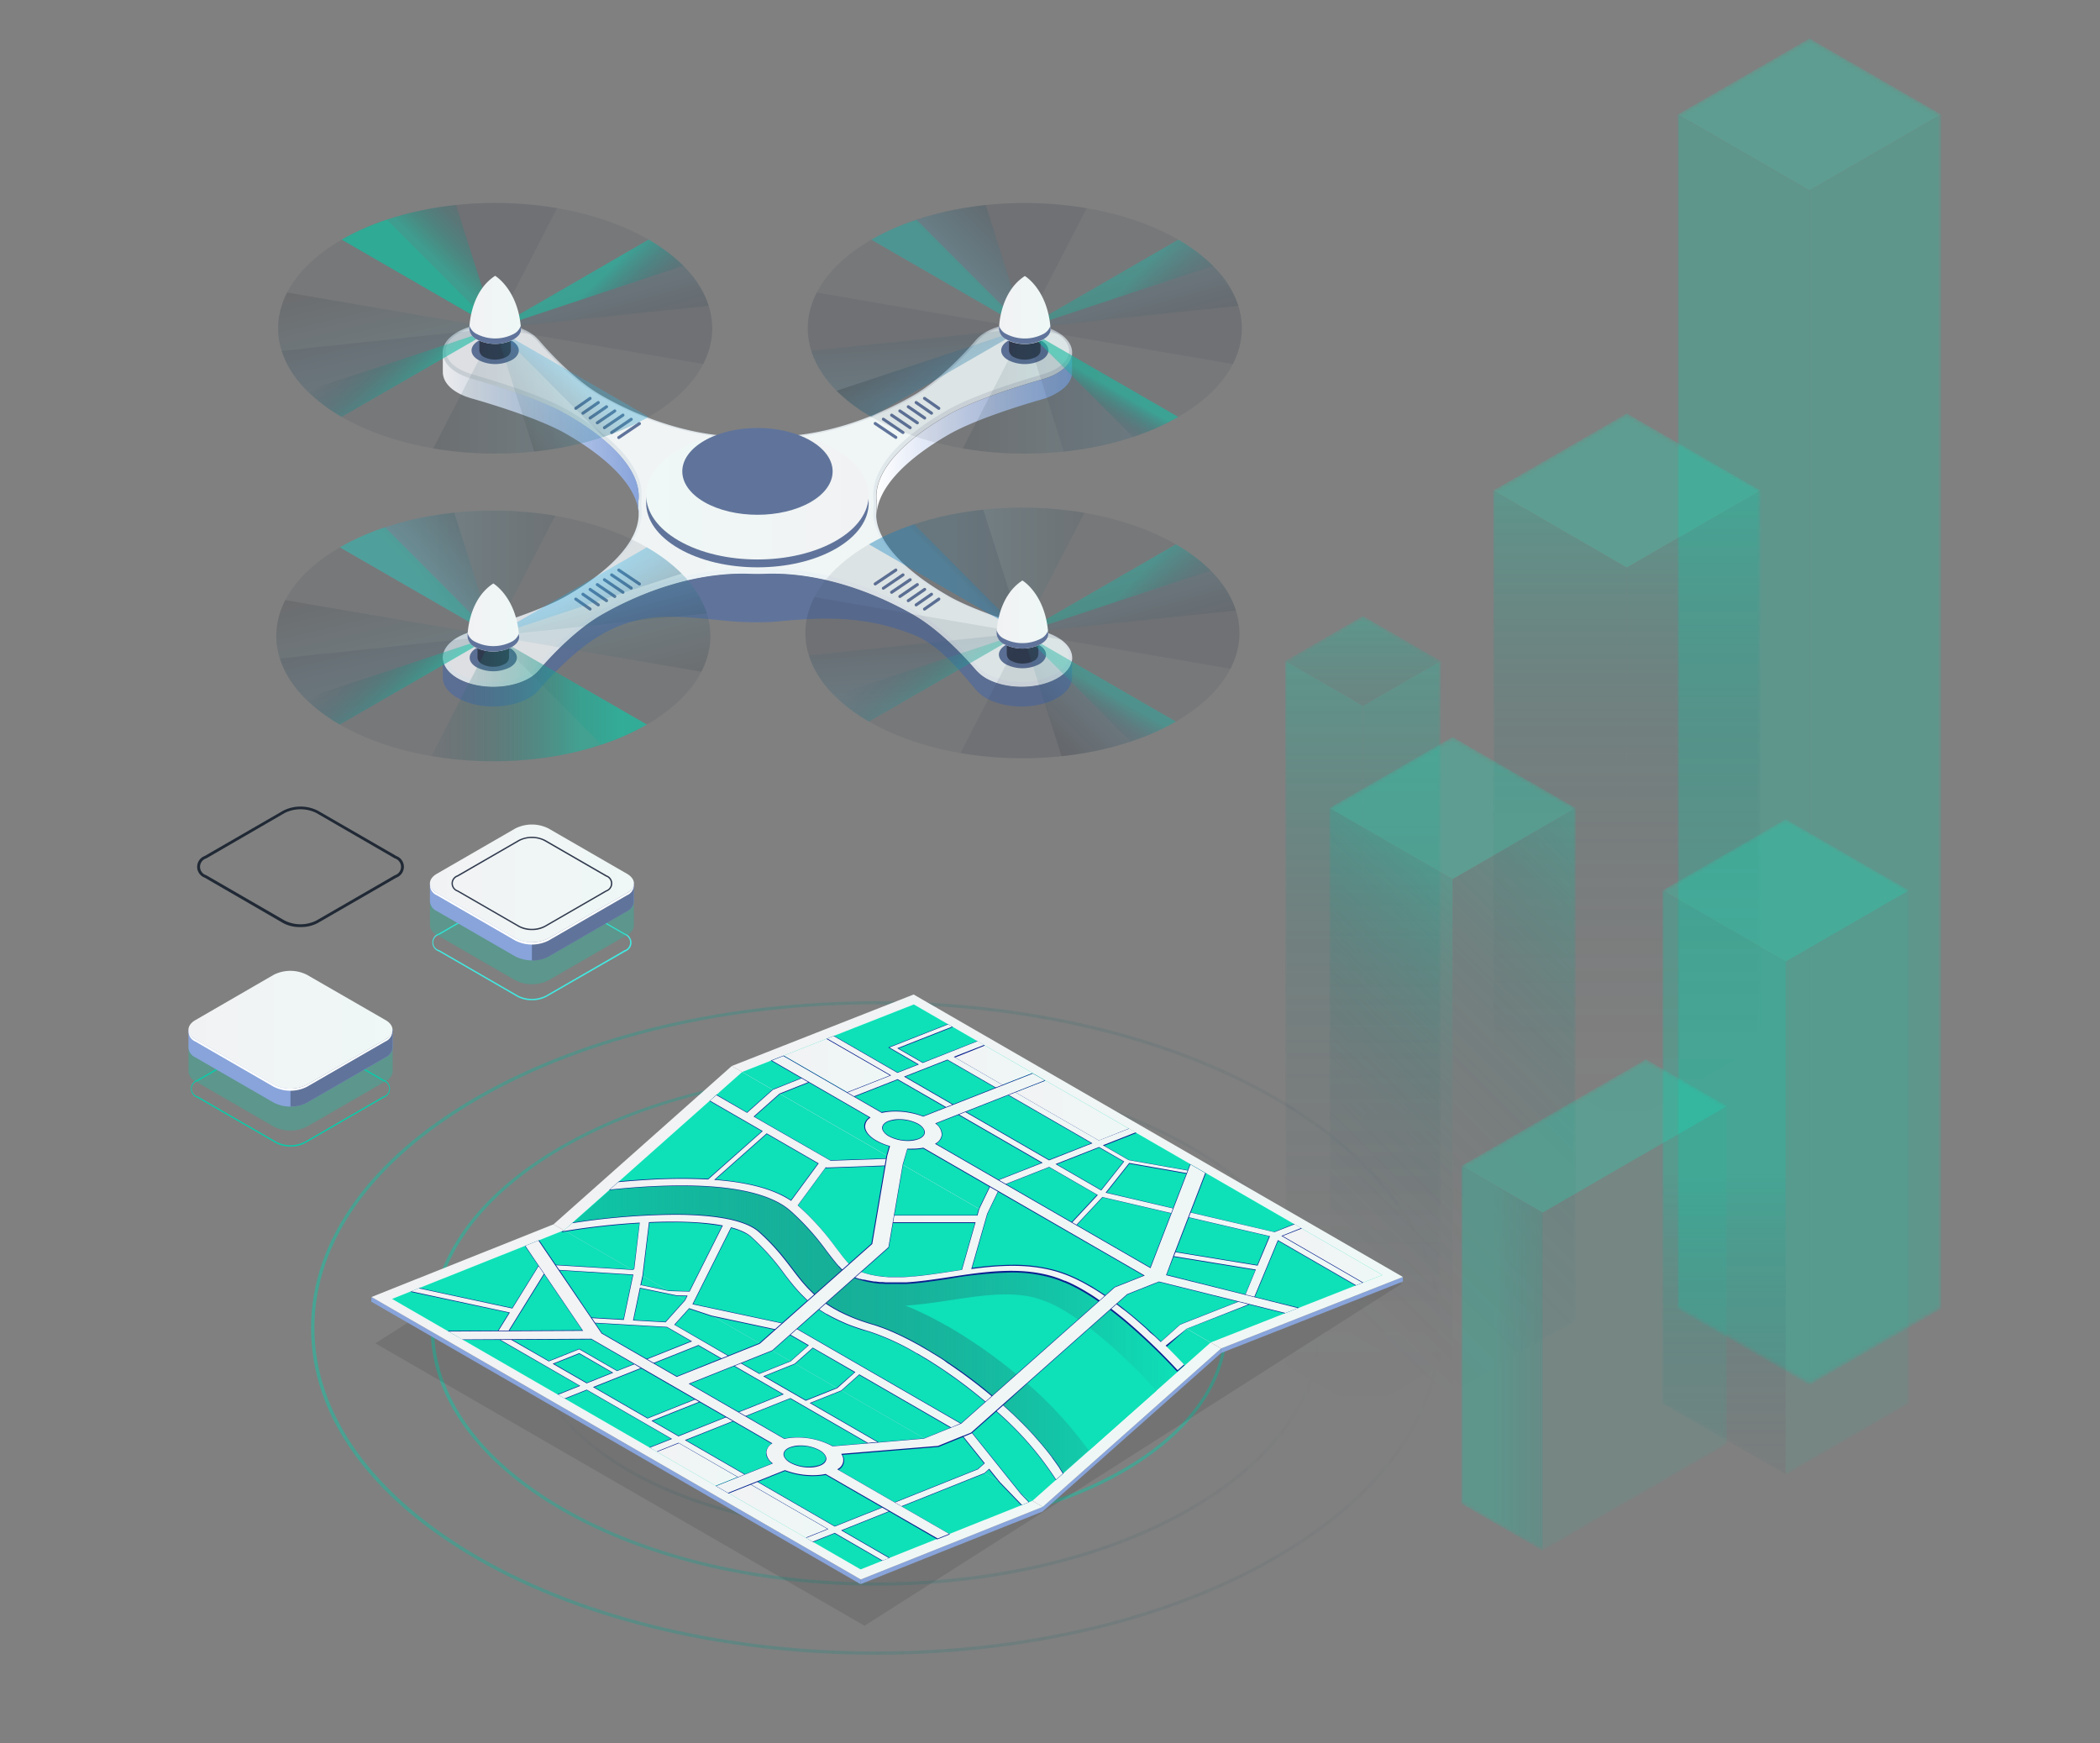 <svg xmlns="http://www.w3.org/2000/svg" xmlns:xlink="http://www.w3.org/1999/xlink" viewBox="0 0 529.47 439.56"><rect x="0" y="0" width="529.47" height="439.56" fill="#808080" stroke="none"/><defs><style>.cls-1{fill:url(#linear-gradient);}.cls-2{fill:url(#linear-gradient-2);}.cls-3{fill:url(#linear-gradient-3);}.cls-4{fill:url(#linear-gradient-4);}.cls-5{fill:url(#linear-gradient-5);}.cls-6{fill:url(#linear-gradient-6);}.cls-7{isolation:isolate;}.cls-10,.cls-36,.cls-44,.cls-45,.cls-52,.cls-54,.cls-58,.cls-8,.cls-9{opacity:0.5;}.cls-10,.cls-22,.cls-24,.cls-26,.cls-32,.cls-36,.cls-38,.cls-44,.cls-45,.cls-46,.cls-49,.cls-52,.cls-54,.cls-58,.cls-59,.cls-8,.cls-9{mix-blend-mode:lighten;}.cls-8{fill:url(#linear-gradient-7);}.cls-9{fill:url(#linear-gradient-8);}.cls-10{fill:url(#linear-gradient-9);}.cls-11{fill:url(#linear-gradient-10);}.cls-12{fill:url(#linear-gradient-11);}.cls-13{fill:url(#linear-gradient-12);}.cls-14{fill:url(#linear-gradient-13);}.cls-15{fill:#607e9b;}.cls-16{fill:#60749b;}.cls-17{fill:url(#linear-gradient-14);}.cls-18,.cls-19,.cls-20,.cls-28{fill:#313b4f;}.cls-19,.cls-20,.cls-21,.cls-23,.cls-25,.cls-27,.cls-31,.cls-33,.cls-35,.cls-40,.cls-41,.cls-43,.cls-47,.cls-51,.cls-53,.cls-55,.cls-56,.cls-57,.cls-86{opacity:0.1;}.cls-20,.cls-21,.cls-23,.cls-25,.cls-27,.cls-28,.cls-29,.cls-31,.cls-33,.cls-34,.cls-35,.cls-37,.cls-40,.cls-41,.cls-42,.cls-43,.cls-47,.cls-48,.cls-51,.cls-53,.cls-55,.cls-56,.cls-57{mix-blend-mode:color-dodge;}.cls-21{fill:url(#linear-gradient-15);}.cls-22,.cls-24,.cls-26,.cls-32,.cls-38,.cls-46,.cls-49,.cls-59,.cls-63,.cls-70{opacity:0.3;}.cls-22{fill:url(#linear-gradient-16);}.cls-23{fill:url(#linear-gradient-17);}.cls-24{fill:url(#linear-gradient-18);}.cls-25{fill:url(#linear-gradient-19);}.cls-26{fill:url(#linear-gradient-20);}.cls-27{fill:url(#linear-gradient-21);}.cls-28,.cls-34,.cls-37,.cls-42,.cls-48{opacity:0.15;}.cls-29{opacity:0.2;fill:url(#linear-gradient-22);}.cls-30{fill:url(#linear-gradient-23);}.cls-31{fill:url(#linear-gradient-24);}.cls-32{fill:url(#linear-gradient-25);}.cls-33{fill:url(#linear-gradient-26);}.cls-34{fill:url(#linear-gradient-27);}.cls-35{fill:url(#linear-gradient-28);}.cls-36{fill:url(#linear-gradient-29);}.cls-37{fill:url(#linear-gradient-30);}.cls-38{fill:url(#linear-gradient-31);}.cls-39{fill:url(#linear-gradient-32);}.cls-40{fill:url(#linear-gradient-33);}.cls-41{fill:url(#linear-gradient-34);}.cls-42{fill:url(#linear-gradient-35);}.cls-43{fill:url(#linear-gradient-36);}.cls-44{fill:url(#linear-gradient-37);}.cls-45{fill:url(#linear-gradient-38);}.cls-46{fill:url(#linear-gradient-39);}.cls-47{fill:url(#linear-gradient-40);}.cls-48{fill:url(#linear-gradient-41);}.cls-49{fill:url(#linear-gradient-42);}.cls-50{fill:url(#linear-gradient-43);}.cls-51{fill:url(#linear-gradient-44);}.cls-52{fill:url(#linear-gradient-45);}.cls-53{fill:url(#linear-gradient-46);}.cls-54{fill:url(#linear-gradient-47);}.cls-55{fill:url(#linear-gradient-48);}.cls-56{fill:url(#linear-gradient-49);}.cls-57{fill:url(#linear-gradient-50);}.cls-58{fill:url(#linear-gradient-51);}.cls-59{fill:url(#linear-gradient-52);}.cls-60{fill:url(#linear-gradient-53);}.cls-61{fill:#202935;}.cls-62,.cls-63{fill:#0dc9a8;}.cls-64{fill:#88a4db;}.cls-65{fill:url(#linear-gradient-54);}.cls-66{fill:#fff;}.cls-67{fill:#42e8e0;}.cls-68{fill:url(#linear-gradient-55);}.cls-69{mask:url(#mask);}.cls-71{fill:#0ee0b8;}.cls-72{mask:url(#mask-2);}.cls-73{fill:url(#linear-gradient-56);}.cls-74{fill:url(#linear-gradient-57);}.cls-75{fill:url(#linear-gradient-58);}.cls-76{mask:url(#mask-3);}.cls-77{fill:url(#linear-gradient-59);}.cls-78{fill:url(#linear-gradient-60);}.cls-79{mask:url(#mask-4);}.cls-80{fill:url(#linear-gradient-61);}.cls-81{fill:url(#linear-gradient-62);}.cls-82{mask:url(#mask-5);}.cls-83{fill:url(#linear-gradient-63);}.cls-84{mask:url(#mask-6);}.cls-85{fill:url(#linear-gradient-64);}.cls-86{mix-blend-mode:multiply;}.cls-87{fill:url(#linear-gradient-65);}.cls-88{fill:url(#linear-gradient-66);}.cls-89{fill:url(#linear-gradient-67);}.cls-90{fill:url(#linear-gradient-68);}.cls-91{fill:url(#linear-gradient-69);}.cls-92{fill:url(#linear-gradient-70);}.cls-93{fill:url(#linear-gradient-71);}.cls-94{fill:#c3eaff;}.cls-95{fill:url(#linear-gradient-72);}.cls-96{fill:url(#linear-gradient-73);}.cls-97{fill:url(#linear-gradient-74);}.cls-98{fill:#0a208f;}.cls-99{fill:url(#linear-gradient-75);}.cls-100{fill:url(#linear-gradient-76);}.cls-101{fill:url(#linear-gradient-77);}</style><linearGradient id="linear-gradient" x1="456.22" y1="19.73" x2="456.22" y2="353.02" gradientUnits="userSpaceOnUse"><stop offset="0" stop-color="#fff"/><stop offset="0.54"/></linearGradient><linearGradient id="linear-gradient-2" x1="343.65" y1="227.6" x2="343.65" y2="424.35" gradientUnits="userSpaceOnUse"><stop offset="0" stop-color="#fff"/><stop offset="0.57"/></linearGradient><linearGradient id="linear-gradient-3" x1="410.16" y1="168.9" x2="410.16" y2="344.91" xlink:href="#linear-gradient-2"/><linearGradient id="linear-gradient-4" x1="366.22" y1="245.46" x2="366.22" y2="407.81" xlink:href="#linear-gradient-2"/><linearGradient id="linear-gradient-5" x1="450.22" y1="266.21" x2="450.22" y2="428.56" xlink:href="#linear-gradient-2"/><linearGradient id="linear-gradient-6" x1="401.94" y1="311.8" x2="401.94" y2="433.5" xlink:href="#linear-gradient-2"/><linearGradient id="linear-gradient-7" x1="108.61" y1="334.81" x2="333.22" y2="334.81" gradientUnits="userSpaceOnUse"><stop offset="0" stop-color="#0dc9a8"/><stop offset="1" stop-color="#313b4f" stop-opacity="0"/></linearGradient><linearGradient id="linear-gradient-8" x1="78.43" y1="334.81" x2="363.4" y2="334.81" xlink:href="#linear-gradient-7"/><linearGradient id="linear-gradient-9" x1="132.38" y1="334.81" x2="309.45" y2="334.81" gradientUnits="userSpaceOnUse"><stop offset="0" stop-color="#313b4f" stop-opacity="0"/><stop offset="0.76" stop-color="#0ec4a5" stop-opacity="0.97"/></linearGradient><linearGradient id="linear-gradient-10" x1="190.98" y1="144.85" x2="190.98" y2="80" gradientUnits="userSpaceOnUse"><stop offset="0" stop-color="#ebf2f6"/><stop offset="1" stop-color="#d2d9dd"/></linearGradient><linearGradient id="linear-gradient-11" x1="112.4" y1="126.93" x2="269.56" y2="126.93" gradientUnits="userSpaceOnUse"><stop offset="0" stop-color="#f1f2f4"/><stop offset="1" stop-color="#eff8f6"/></linearGradient><linearGradient id="linear-gradient-12" x1="220.92" y1="109.74" x2="270.31" y2="109.74" gradientUnits="userSpaceOnUse"><stop offset="0" stop-color="#fff"/><stop offset="1" stop-color="#88a4db"/></linearGradient><linearGradient id="linear-gradient-13" x1="111.64" y1="109.21" x2="161.04" y2="109.21" xlink:href="#linear-gradient-12"/><linearGradient id="linear-gradient-14" x1="216.26" y1="124.87" x2="164.19" y2="124.87" xlink:href="#linear-gradient-11"/><linearGradient id="linear-gradient-15" x1="287.78" y1="167.63" x2="281.23" y2="144.53" gradientUnits="userSpaceOnUse"><stop offset="0"/><stop offset="1" stop-color="#48d8f5"/></linearGradient><linearGradient id="linear-gradient-16" x1="-1730.82" y1="-825.6" x2="-1708.4" y2="-825.6" gradientTransform="matrix(-0.71, -0.71, -0.71, 0.71, -1518.21, -480.44)" gradientUnits="userSpaceOnUse"><stop offset="0" stop-color="#313b4f" stop-opacity="0"/><stop offset="0.85" stop-color="#0dc9a8"/></linearGradient><linearGradient id="linear-gradient-17" x1="230.13" y1="150.81" x2="231.76" y2="176.71" xlink:href="#linear-gradient-15"/><linearGradient id="linear-gradient-18" x1="178.79" y1="845.22" x2="201.21" y2="845.22" gradientTransform="matrix(0.71, 0.71, 0.71, -0.71, -497.96, 630.77)" xlink:href="#linear-gradient-16"/><linearGradient id="linear-gradient-19" x1="261.59" y1="185.96" x2="276.11" y2="171.75" xlink:href="#linear-gradient-15"/><linearGradient id="linear-gradient-20" x1="271.17" y1="181.05" x2="276.95" y2="171.05" gradientTransform="matrix(1, 0, 0, 1, 0, 0)" xlink:href="#linear-gradient-16"/><linearGradient id="linear-gradient-21" x1="287" y1="143.79" x2="239.37" y2="143.79" xlink:href="#linear-gradient-15"/><linearGradient id="linear-gradient-22" x1="-1567.91" y1="1232.78" x2="-1556.25" y2="1232.78" gradientTransform="matrix(-0.71, 0.71, 0.71, 0.71, -1735.36, 378.81)" gradientUnits="userSpaceOnUse"><stop offset="0"/><stop offset="1" stop-color="#00a2ff"/></linearGradient><linearGradient id="linear-gradient-23" x1="-1804.31" y1="154.94" x2="-1816.71" y2="154.94" gradientTransform="matrix(-1, 0, 0, 1, -1552.51, 0)" xlink:href="#linear-gradient-11"/><linearGradient id="linear-gradient-24" x1="288.38" y1="90.83" x2="281.84" y2="67.72" xlink:href="#linear-gradient-15"/><linearGradient id="linear-gradient-25" x1="-1676.93" y1="-880.34" x2="-1654.51" y2="-880.34" xlink:href="#linear-gradient-16"/><linearGradient id="linear-gradient-26" x1="230.73" y1="74.01" x2="232.37" y2="99.9" xlink:href="#linear-gradient-15"/><linearGradient id="linear-gradient-27" x1="124.9" y1="899.96" x2="147.32" y2="899.96" gradientTransform="matrix(0.71, 0.71, 0.71, -0.71, -497.96, 630.77)" xlink:href="#linear-gradient-22"/><linearGradient id="linear-gradient-28" x1="236.31" y1="98.58" x2="287.57" y2="98.58" xlink:href="#linear-gradient-15"/><linearGradient id="linear-gradient-29" x1="271.78" y1="104.24" x2="277.56" y2="94.25" gradientTransform="matrix(1, 0, 0, 1, 0, 0)" xlink:href="#linear-gradient-16"/><linearGradient id="linear-gradient-30" x1="-1636.93" y1="1178.89" x2="-1610.36" y2="1178.89" gradientTransform="matrix(-0.71, 0.71, 0.71, 0.71, -1735.36, 378.81)" xlink:href="#linear-gradient-15"/><linearGradient id="linear-gradient-31" x1="-1622.65" y1="1178.89" x2="-1610.99" y2="1178.89" gradientTransform="matrix(-0.71, 0.71, 0.71, 0.71, -1735.36, 378.81)" xlink:href="#linear-gradient-16"/><linearGradient id="linear-gradient-32" x1="-1804.91" y1="78.13" x2="-1817.31" y2="78.13" gradientTransform="matrix(-1, 0, 0, 1, -1552.51, 0)" xlink:href="#linear-gradient-11"/><linearGradient id="linear-gradient-33" x1="156.67" y1="178.51" x2="148.97" y2="148.28" xlink:href="#linear-gradient-15"/><linearGradient id="linear-gradient-34" x1="154.39" y1="168.38" x2="147.84" y2="145.28" xlink:href="#linear-gradient-15"/><linearGradient id="linear-gradient-35" x1="-1637.02" y1="-730.74" x2="-1614.6" y2="-730.74" gradientTransform="matrix(-0.71, -0.71, -0.71, 0.71, -1518.21, -480.44)" xlink:href="#linear-gradient-22"/><linearGradient id="linear-gradient-36" x1="93.09" y1="145.07" x2="101.09" y2="178.39" xlink:href="#linear-gradient-15"/><linearGradient id="linear-gradient-37" x1="84.99" y1="750.37" x2="107.41" y2="750.37" gradientTransform="matrix(0.71, 0.71, 0.71, -0.71, -497.96, 630.77)" xlink:href="#linear-gradient-16"/><linearGradient id="linear-gradient-38" x1="102.32" y1="176.13" x2="153.58" y2="176.13" gradientTransform="matrix(1, 0, 0, 1, 0, 0)" xlink:href="#linear-gradient-16"/><linearGradient id="linear-gradient-39" x1="124.38" y1="174.03" x2="163.08" y2="174.03" gradientTransform="matrix(1, 0, 0, 1, 0, 0)" xlink:href="#linear-gradient-16"/><linearGradient id="linear-gradient-40" x1="153.61" y1="144.54" x2="105.97" y2="144.54" xlink:href="#linear-gradient-15"/><linearGradient id="linear-gradient-41" x1="-1487.34" y1="1138.98" x2="-1460.77" y2="1138.98" gradientTransform="matrix(-0.71, 0.71, 0.71, 0.71, -1735.36, 378.81)" xlink:href="#linear-gradient-15"/><linearGradient id="linear-gradient-42" x1="-1473.05" y1="1138.98" x2="-1461.4" y2="1138.98" gradientTransform="matrix(-0.71, 0.71, 0.71, 0.71, -1735.36, 378.81)" xlink:href="#linear-gradient-16"/><linearGradient id="linear-gradient-43" x1="-1670.92" y1="155.69" x2="-1683.32" y2="155.69" gradientTransform="matrix(-1, 0, 0, 1, -1552.51, 0)" xlink:href="#linear-gradient-11"/><linearGradient id="linear-gradient-44" x1="154.85" y1="90.82" x2="148.3" y2="67.71" xlink:href="#linear-gradient-15"/><linearGradient id="linear-gradient-45" x1="-1582.5" y1="-785.92" x2="-1560.08" y2="-785.92" xlink:href="#linear-gradient-16"/><linearGradient id="linear-gradient-46" x1="93.56" y1="67.51" x2="101.55" y2="100.82" xlink:href="#linear-gradient-15"/><linearGradient id="linear-gradient-47" x1="30.47" y1="805.55" x2="52.89" y2="805.55" gradientTransform="matrix(0.71, 0.71, 0.71, -0.71, -497.96, 630.77)" xlink:href="#linear-gradient-16"/><linearGradient id="linear-gradient-48" x1="102.78" y1="98.57" x2="154.04" y2="98.57" xlink:href="#linear-gradient-15"/><linearGradient id="linear-gradient-49" x1="128.66" y1="109.14" x2="143.18" y2="94.93" xlink:href="#linear-gradient-15"/><linearGradient id="linear-gradient-50" x1="138.24" y1="104.23" x2="144.02" y2="94.24" gradientTransform="matrix(1, 0, 0, 1, 0, 0)" xlink:href="#linear-gradient-22"/><linearGradient id="linear-gradient-51" x1="-1542.51" y1="1084.46" x2="-1515.94" y2="1084.46" gradientTransform="matrix(-0.71, 0.71, 0.71, 0.71, -1735.36, 378.81)" xlink:href="#linear-gradient-16"/><linearGradient id="linear-gradient-52" x1="-1528.23" y1="1084.46" x2="-1516.58" y2="1084.46" gradientTransform="matrix(-0.71, 0.71, 0.71, 0.71, -1735.36, 378.81)" xlink:href="#linear-gradient-16"/><linearGradient id="linear-gradient-53" x1="-1671.38" y1="78.12" x2="-1683.78" y2="78.12" gradientTransform="matrix(-1, 0, 0, 1, -1552.51, 0)" xlink:href="#linear-gradient-11"/><linearGradient id="linear-gradient-54" x1="47.52" y1="259.63" x2="98.96" y2="259.63" xlink:href="#linear-gradient-11"/><linearGradient id="linear-gradient-55" x1="108.4" y1="222.74" x2="159.83" y2="222.74" xlink:href="#linear-gradient-11"/><mask id="mask" x="423.01" y="9.68" width="66.43" height="339.57" maskUnits="userSpaceOnUse"><polygon class="cls-1" points="456.22 9.68 423.01 28.86 423.01 329.69 456.22 348.87 489.43 329.69 489.43 28.86 456.22 9.68"/></mask><mask id="mask-2" x="324.04" y="155.32" width="39.21" height="200.45" maskUnits="userSpaceOnUse"><polygon class="cls-2" points="343.65 155.32 324.04 166.64 324.04 344.23 343.65 355.55 363.25 344.23 363.25 166.64 343.65 155.32"/></mask><linearGradient id="linear-gradient-56" x1="343.65" y1="157" x2="343.65" y2="244.91" gradientUnits="userSpaceOnUse"><stop offset="0" stop-color="#0dc9a8"/><stop offset="0.17" stop-color="#16a793" stop-opacity="0.76"/><stop offset="0.38" stop-color="#1f817b" stop-opacity="0.49"/><stop offset="0.57" stop-color="#276368" stop-opacity="0.28"/><stop offset="0.75" stop-color="#2c4d5a" stop-opacity="0.13"/><stop offset="0.9" stop-color="#304052" stop-opacity="0.03"/><stop offset="1" stop-color="#313b4f" stop-opacity="0"/></linearGradient><linearGradient id="linear-gradient-57" x1="353.45" y1="166.64" x2="353.45" y2="355.77" xlink:href="#linear-gradient-56"/><linearGradient id="linear-gradient-58" x1="333.84" y1="166.64" x2="333.84" y2="355.77" xlink:href="#linear-gradient-56"/><mask id="mask-3" x="376.48" y="104.23" width="67.36" height="179.13" maskUnits="userSpaceOnUse"><polygon class="cls-3" points="410.16 104.23 376.48 123.68 376.48 263.91 410.16 283.36 443.84 263.91 443.84 123.68 410.16 104.23"/></mask><linearGradient id="linear-gradient-59" x1="427" y1="123.68" x2="427" y2="283.36" xlink:href="#linear-gradient-56"/><linearGradient id="linear-gradient-60" x1="393.32" y1="123.68" x2="393.32" y2="283.36" xlink:href="#linear-gradient-56"/><mask id="mask-4" x="335.16" y="185.81" width="62.13" height="165.23" maskUnits="userSpaceOnUse"><polygon class="cls-4" points="366.22 185.81 335.16 203.75 335.16 333.1 366.22 351.04 397.29 333.1 397.29 203.75 366.22 185.81"/></mask><linearGradient id="linear-gradient-61" x1="426.35" y1="232.81" x2="337.17" y2="321.99" xlink:href="#linear-gradient-56"/><linearGradient id="linear-gradient-62" x1="386.31" y1="241.78" x2="315.07" y2="313.02" xlink:href="#linear-gradient-56"/><mask id="mask-5" x="419.15" y="206.56" width="62.13" height="165.23" maskUnits="userSpaceOnUse"><polygon class="cls-5" points="450.22 206.56 419.15 224.5 419.15 353.85 450.22 371.79 481.29 353.85 481.29 224.5 450.22 206.56"/></mask><linearGradient id="linear-gradient-63" x1="434.69" y1="295.78" x2="434.69" y2="443.07" gradientUnits="userSpaceOnUse"><stop offset="0" stop-color="#0dc9a8"/><stop offset="0.14" stop-color="#16a793" stop-opacity="0.76"/><stop offset="0.32" stop-color="#1f817b" stop-opacity="0.49"/><stop offset="0.48" stop-color="#276368" stop-opacity="0.28"/><stop offset="0.63" stop-color="#2c4d5a" stop-opacity="0.13"/><stop offset="0.76" stop-color="#304052" stop-opacity="0.03"/><stop offset="0.84" stop-color="#313b4f" stop-opacity="0"/></linearGradient><mask id="mask-6" x="368.47" y="267.07" width="66.97" height="123.88" maskUnits="userSpaceOnUse"><polygon class="cls-6" points="414.95 267.1 368.47 293.94 368.47 379.13 388.93 390.94 435.42 364.1 435.42 278.91 414.95 267.1"/></mask><linearGradient id="linear-gradient-64" x1="376.47" y1="342.44" x2="472.05" y2="342.44" xlink:href="#linear-gradient-56"/><linearGradient id="linear-gradient-65" x1="93.67" y1="353.46" x2="262.92" y2="353.46" xlink:href="#linear-gradient-11"/><linearGradient id="linear-gradient-66" x1="139.56" y1="324.34" x2="307.86" y2="324.34" xlink:href="#linear-gradient-11"/><linearGradient id="linear-gradient-67" x1="184.5" y1="295.36" x2="353.71" y2="295.36" xlink:href="#linear-gradient-11"/><linearGradient id="linear-gradient-68" x1="323.08" y1="316.53" x2="348.53" y2="316.53" xlink:href="#linear-gradient-11"/><linearGradient id="linear-gradient-69" x1="240.47" y1="268.53" x2="260.33" y2="268.53" xlink:href="#linear-gradient-11"/><linearGradient id="linear-gradient-70" x1="255.93" y1="280.03" x2="284.7" y2="280.03" xlink:href="#linear-gradient-11"/><linearGradient id="linear-gradient-71" x1="197.63" y1="268.64" x2="224.69" y2="268.64" xlink:href="#linear-gradient-11"/><linearGradient id="linear-gradient-72" x1="183.69" y1="381" x2="208.85" y2="381" xlink:href="#linear-gradient-11"/><linearGradient id="linear-gradient-73" x1="165.49" y1="369.16" x2="186.02" y2="369.16" xlink:href="#linear-gradient-11"/><linearGradient id="linear-gradient-74" x1="144.18" y1="335.22" x2="296.96" y2="335.22" xlink:href="#linear-gradient-7"/><linearGradient id="linear-gradient-75" x1="153.74" y1="302.07" x2="343.54" y2="302.07" xlink:href="#linear-gradient-11"/><linearGradient id="linear-gradient-76" x1="103.68" y1="349.86" x2="267.99" y2="349.86" xlink:href="#linear-gradient-11"/><linearGradient id="linear-gradient-77" x1="113.09" y1="327.07" x2="327.25" y2="327.07" xlink:href="#linear-gradient-11"/></defs><title>Иллюстрации инфралитикс</title><g class="cls-7"><g id="_ÎÓÈ_1" data-name="—ÎÓÈ_1"><path class="cls-8" d="M220.92,399.79c-28.73,0-57.46-6.31-79.33-18.94-21.27-12.28-33-28.63-33-46s11.71-33.76,33-46c43.74-25.25,114.91-25.24,158.65,0,21.27,12.27,33,28.62,33,46s-11.71,33.76-33,46C278.38,393.48,249.65,399.79,220.92,399.79Zm0-129.14c-28.58,0-57.15,6.28-78.91,18.84-21,12.12-32.57,28.22-32.57,45.32S121,368,142,380.13c43.52,25.13,114.32,25.13,157.83,0l.21.35-.21-.35c21-12.13,32.57-28.22,32.57-45.33s-11.57-33.19-32.57-45.32C278.07,276.93,249.49,270.65,220.91,270.65Z"/><path class="cls-9" d="M220.92,417.21c-36.46,0-72.91-8-100.67-24-27-15.57-41.82-36.3-41.82-58.36S93.28,292,120.25,276.45c55.5-32,145.82-32,201.33,0,27,15.58,41.82,36.3,41.82,58.37s-14.85,42.78-41.82,58.35h0C293.83,409.2,257.38,417.21,220.92,417.21Zm0-164c-36.31,0-72.61,8-100.25,23.94-26.7,15.41-41.4,35.89-41.4,57.64S94,377,120.66,392.46c55.29,31.91,145.23,31.91,200.51,0,26.7-15.42,41.4-35.89,41.4-57.64s-14.7-42.23-41.4-57.65C293.53,261.21,257.22,253.23,220.91,253.23Z"/><path class="cls-10" d="M220.92,386.07c-22.64,0-45.28-5-62.52-14.92-16.78-9.69-26-22.59-26-36.34s9.24-26.64,26-36.33c34.47-19.9,90.56-19.9,125,0,16.78,9.69,26,22.59,26,36.34s-9.24,26.64-26,36.33h0C266.2,381.1,243.56,386.07,220.92,386.07Zm0-101.7c-22.49,0-45,4.94-62.1,14.83-16.51,9.53-25.6,22.18-25.6,35.61s9.09,26.09,25.6,35.62c34.25,19.77,90,19.77,124.21,0h0c16.51-9.53,25.6-22.18,25.6-35.61s-9.09-26.09-25.6-35.62C265.9,289.31,243.4,284.37,220.91,284.37Z"/><path class="cls-11" d="M248.58,83.7a9.68,9.68,0,0,0-2.2,1.7l-.26.27c-3.25,3.84-9.53,10.38-15.7,13.94-11,6.34-24.27,10.75-36.89,10.44h0c-1.71-.09-3.43-.09-5.13,0l0,0c-12.62.31-25.92-4.1-36.9-10.44-6.17-3.56-12.45-10.1-15.7-13.94l-.45-.44a9.69,9.69,0,0,0-2-1.52c-5-2.87-13-2.87-18,0s-5,7.52,0,10.39a14.29,14.29,0,0,0,2.95,1.28l.46.14c6.65,1.88,18,5.51,24.14,9.07,11,6.34,18.62,14,18.1,21.3h0a10.55,10.55,0,0,0,0,3h0l0,0c.53,7.29-7.11,15-18.1,21.31-6.16,3.56-17.49,7.18-24.14,9.06l-.75.26a15.08,15.08,0,0,0-2.64,1.17c-5,2.87-5,7.53,0,10.4s13,2.87,18,0a9.43,9.43,0,0,0,2.2-1.71l.25-.26c3.25-3.84,9.54-10.38,15.7-13.94,11-6.34,24.28-10.75,36.9-10.45h0c1.7.08,3.42.08,5.12,0h0l0,0c12.62-.3,25.91,4.11,36.9,10.45,6.16,3.56,12.45,10.1,15.7,13.94l.44.43a9.79,9.79,0,0,0,2,1.53c5,2.87,13,2.87,18,0s5-7.53,0-10.4a14.5,14.5,0,0,0-2.95-1.27l-.46-.15c-6.65-1.88-18-5.5-24.14-9.06-11-6.34-18.63-14-18.1-21.31h0a9.79,9.79,0,0,0,0-3h0l0,0c-.53-7.28,7.11-15,18.1-21.3,6.16-3.56,17.49-7.19,24.14-9.07l.75-.26a14,14,0,0,0,2.64-1.17c5-2.87,5-7.52,0-10.39S253.56,80.83,248.58,83.7Z"/><path class="cls-12" d="M266.21,160.84a14.14,14.14,0,0,0-2.81-1.2l-.43-.14c-3.9-1.1-17.17-5-24.31-9.14-11.63-6.71-18.12-14-18.49-20.65V128.3a9,9,0,0,0,0-2.74l0-1.41c.38-6.66,6.87-13.94,18.48-20.64,7.13-4.12,20.37-8,24.3-9.13l.74-.26a13.6,13.6,0,0,0,2.5-1.11c2.16-1.24,3.35-2.86,3.35-4.54s-1.19-3.29-3.35-4.54a19.17,19.17,0,0,0-17.25,0,8.76,8.76,0,0,0-2,1.58l-.24.24c-1.94,2.29-8.73,10-15.89,14.09-11.79,6.81-24.59,10.57-36,10.57l-1.25,0h0c-.86,0-1.74-.06-2.59-.06s-1.66,0-2.46.06v0h-1.23c-11.45,0-24.25-3.75-36.05-10.56C144,95.71,137.25,88.05,135.3,85.75l-.43-.41A9.33,9.33,0,0,0,133,83.93a19.17,19.17,0,0,0-17.25,0c-2.16,1.25-3.35,2.86-3.35,4.54s1.19,3.3,3.35,4.54a13.74,13.74,0,0,0,2.8,1.21l.44.14c3.9,1.1,17.17,5,24.31,9.14,11.63,6.71,18.12,14,18.49,20.65v1.41a9.32,9.32,0,0,0,0,2.74l0,1.41c-.38,6.66-6.87,13.93-18.49,20.64-7.13,4.12-20.37,8-24.29,9.13l-.74.26a13.58,13.58,0,0,0-2.5,1.1c-2.16,1.25-3.35,2.86-3.35,4.55s1.19,3.29,3.35,4.53a19.09,19.09,0,0,0,17.25,0,8.47,8.47,0,0,0,2-1.57l.24-.25c1.94-2.28,8.73-9.95,15.88-14.08,11.8-6.82,24.6-10.57,36-10.57l1.25,0h0c.83,0,1.68.06,2.52.06s1.69,0,2.52-.06v0l1.23,0c11.45,0,24.25,3.75,36,10.57,7.14,4.12,13.92,11.78,15.87,14.07l.43.42a9,9,0,0,0,1.87,1.4,19.09,19.09,0,0,0,17.25,0c2.16-1.24,3.35-2.85,3.35-4.53S268.37,162.09,266.21,160.84Z"/><path class="cls-13" d="M266.59,94.09A14,14,0,0,1,264,95.26l-.75.26c-6.65,1.88-18,5.51-24.14,9.07-11,6.34-18.63,14-18.1,21.3l0,0a9.79,9.79,0,0,1,0,3h0a11.28,11.28,0,0,0,0,1.3c0-7.08,7.49-14.47,18.13-20.6,6.16-3.57,17.49-7.19,24.14-9.07l.75-.26A14,14,0,0,0,266.59,99c2.37-1.37,3.61-3.14,3.72-4.93l0-4.74C270.11,91.08,268.87,92.77,266.59,94.09Z"/><path class="cls-14" d="M115.37,99a14.26,14.26,0,0,0,2.95,1.27l.46.15c6.65,1.88,18,5.5,24.14,9.07,10.34,6,17.71,13.11,18.11,20,0-.23,0-.46,0-.7l0,0h0a10.55,10.55,0,0,1,0-3h0c.52-7.29-7.11-15-18.1-21.3-6.16-3.56-17.49-7.19-24.14-9.07l-.46-.14a14.29,14.29,0,0,1-2.95-1.28c-2.49-1.43-3.73-3.31-3.73-5.19h0v4.92C111.64,95.71,112.88,97.58,115.37,99Z"/><polygon class="cls-15" points="270.29 88.41 270.29 88.4 270.29 88.4 270.29 88.41"/><path class="cls-16" d="M266.59,171c-5,2.87-13,2.87-18,0a9.79,9.79,0,0,1-2-1.53l-.44-.43c-3.25-3.84-9.54-10.38-15.7-13.94-11-6.34-24.28-10.75-36.9-10.45l0,0c-1.7.08-3.42.08-5.12,0h0c-12.62-.3-25.91,4.11-36.9,10.45-6.16,3.56-12.45,10.1-15.7,13.94l-.25.26a9.43,9.43,0,0,1-2.2,1.71c-5,2.87-13,2.87-18,0-2.46-1.42-3.7-3.28-3.73-5.14h0v5c0,1.85,1.28,3.69,3.73,5.1,5,2.87,13,2.87,18,0a9.4,9.4,0,0,0,2.2-1.7l.25-.26c3.25-3.85,9.54-10.38,15.7-13.94,11-6.35,19.92-4.59,32.49-3.47a74.82,74.82,0,0,0,11,.18c12.57-1.24,23-1.65,35.42,3.3,6.61,2.64,12.45,10.1,15.7,13.93l.44.44a9.43,9.43,0,0,0,2,1.52c5,2.87,13,2.87,18,0,2.49-1.43,3.73-3.31,3.73-5.2v-4.59C270.17,167.91,268.93,169.66,266.59,171Z"/><path class="cls-16" d="M210.81,115.4c10.95,6.32,10.95,16.57,0,22.9s-28.71,6.32-39.66,0-11-16.58,0-22.9S199.86,109.08,210.81,115.4Z"/><path class="cls-17" d="M210.81,113.42c10.95,6.32,10.95,16.58,0,22.9s-28.71,6.32-39.66,0-11-16.58,0-22.9S199.86,107.1,210.81,113.42Z"/><path class="cls-16" d="M204.38,111.11c7.4,4.28,7.4,11.21,0,15.48s-19.4,4.27-26.8,0-7.41-11.2,0-15.48S197,106.84,204.38,111.11Z"/><path class="cls-16" d="M161.2,147.61a.44.44,0,0,1-.21-.07l-5.19-3.49a.38.38,0,1,1,.42-.64l5.2,3.5a.38.38,0,0,1-.22.7Z"/><path class="cls-16" d="M159.13,148.66a.42.42,0,0,1-.21-.06L154,145.26a.38.38,0,0,1,.43-.63l4.93,3.33a.38.38,0,0,1-.22.7Z"/><path class="cls-16" d="M157.06,149.72a.33.33,0,0,1-.21-.07l-4.67-3.17a.38.38,0,0,1,.43-.63l4.67,3.17a.38.38,0,0,1,.1.53A.37.37,0,0,1,157.06,149.72Z"/><path class="cls-16" d="M155,150.77a.39.39,0,0,1-.21-.06l-4.4-3a.37.37,0,0,1-.1-.53.38.38,0,0,1,.53-.1l4.4,3a.38.38,0,0,1,.1.53A.39.39,0,0,1,155,150.77Z"/><path class="cls-16" d="M152.92,151.83a.38.38,0,0,1-.22-.07l-4.13-2.84a.38.38,0,0,1,.43-.63l4.14,2.84a.38.38,0,0,1,.1.53A.4.4,0,0,1,152.92,151.83Z"/><path class="cls-16" d="M150.85,152.89a.36.36,0,0,1-.22-.07l-3.87-2.68a.38.38,0,0,1,.44-.63l3.87,2.68a.38.38,0,0,1,.09.53A.37.37,0,0,1,150.85,152.89Z"/><path class="cls-16" d="M148.78,153.94a.36.36,0,0,1-.22-.07l-3.6-2.51a.38.38,0,0,1-.1-.53.38.38,0,0,1,.53-.1l3.61,2.52a.38.38,0,0,1,.09.53A.36.36,0,0,1,148.78,153.94Z"/><path class="cls-16" d="M220.67,147.61a.4.4,0,0,0,.21-.07l5.2-3.49a.4.4,0,0,0,.1-.54.38.38,0,0,0-.53-.1l-5.2,3.5a.38.38,0,0,0-.1.53A.39.39,0,0,0,220.67,147.61Z"/><path class="cls-16" d="M222.74,148.66a.46.46,0,0,0,.22-.06l4.92-3.34a.38.38,0,0,0,.11-.53.4.4,0,0,0-.54-.1L222.52,148a.38.38,0,0,0,.22.7Z"/><path class="cls-16" d="M224.81,149.72a.33.33,0,0,0,.21-.07l4.67-3.17a.38.38,0,0,0-.43-.63L224.6,149a.38.38,0,0,0-.11.53A.4.4,0,0,0,224.81,149.72Z"/><path class="cls-16" d="M226.88,150.77a.43.43,0,0,0,.22-.06l4.4-3a.38.38,0,0,0,.1-.53.4.4,0,0,0-.54-.1l-4.39,3a.37.37,0,0,0-.1.53A.36.36,0,0,0,226.88,150.77Z"/><path class="cls-16" d="M229,151.83a.36.36,0,0,0,.22-.07l4.13-2.84a.37.37,0,0,0,.1-.53.38.38,0,0,0-.53-.1l-4.13,2.84a.38.38,0,0,0-.1.53A.37.37,0,0,0,229,151.83Z"/><path class="cls-16" d="M231,152.89a.35.35,0,0,0,.21-.07l3.87-2.68a.38.38,0,0,0,.1-.53.4.4,0,0,0-.54-.1l-3.86,2.68a.38.38,0,0,0,.22.7Z"/><path class="cls-16" d="M233.1,153.94a.38.38,0,0,0,.22-.07l3.6-2.51a.38.38,0,0,0-.44-.63l-3.6,2.52a.38.38,0,0,0-.1.53A.39.39,0,0,0,233.1,153.94Z"/><path class="cls-16" d="M161.2,106.39a.44.44,0,0,0-.21.07L155.8,110a.37.37,0,0,0-.11.53.38.38,0,0,0,.53.1l5.2-3.5a.38.38,0,0,0-.22-.7Z"/><path class="cls-16" d="M159.13,105.34a.42.42,0,0,0-.21.06L154,108.74a.38.38,0,1,0,.43.63l4.93-3.33a.38.38,0,0,0-.22-.7Z"/><path class="cls-16" d="M157.06,104.28a.33.33,0,0,0-.21.07l-4.67,3.17a.38.38,0,1,0,.43.63l4.67-3.17a.38.38,0,0,0,.1-.53A.37.37,0,0,0,157.06,104.28Z"/><path class="cls-16" d="M155,103.23a.39.39,0,0,0-.21.06l-4.4,3a.37.37,0,0,0-.1.53.38.38,0,0,0,.53.1l4.4-3a.38.38,0,0,0,.1-.53A.39.39,0,0,0,155,103.23Z"/><path class="cls-16" d="M152.92,102.17a.38.38,0,0,0-.22.07l-4.13,2.84a.38.38,0,1,0,.43.63l4.14-2.84a.38.38,0,0,0,.1-.53A.4.4,0,0,0,152.92,102.17Z"/><path class="cls-16" d="M150.85,101.11a.36.36,0,0,0-.22.07l-3.87,2.68a.38.38,0,0,0,.44.63l3.87-2.68a.38.38,0,0,0,.09-.53A.37.37,0,0,0,150.85,101.11Z"/><path class="cls-16" d="M148.78,100.06a.36.36,0,0,0-.22.07l-3.6,2.51a.38.38,0,1,0,.43.63l3.61-2.52a.38.38,0,0,0,.09-.53A.36.36,0,0,0,148.78,100.06Z"/><path class="cls-16" d="M220.67,106.39a.4.4,0,0,1,.21.07l5.2,3.5a.38.38,0,1,1-.43.63l-5.2-3.5a.38.38,0,0,1-.1-.53A.39.39,0,0,1,220.67,106.39Z"/><path class="cls-16" d="M222.74,105.34a.46.46,0,0,1,.22.06l4.92,3.34a.39.39,0,0,1,.11.53.4.4,0,0,1-.54.1L222.52,106a.38.38,0,0,1,.22-.7Z"/><path class="cls-16" d="M224.81,104.28a.33.33,0,0,1,.21.07l4.67,3.17a.38.38,0,1,1-.43.63L224.6,105a.38.38,0,0,1-.11-.53A.4.4,0,0,1,224.81,104.28Z"/><path class="cls-16" d="M226.88,103.23a.43.43,0,0,1,.22.06l4.4,3a.38.38,0,0,1,.1.53.4.4,0,0,1-.54.1l-4.39-3a.37.37,0,0,1-.1-.53A.36.36,0,0,1,226.88,103.23Z"/><path class="cls-16" d="M229,102.17a.36.36,0,0,1,.22.07l4.13,2.84a.38.38,0,0,1,.1.53.38.38,0,0,1-.53.1l-4.13-2.84a.38.38,0,0,1-.1-.53A.37.37,0,0,1,229,102.17Z"/><path class="cls-16" d="M231,101.11a.35.35,0,0,1,.21.07l3.87,2.68a.38.38,0,0,1,.1.53.4.4,0,0,1-.54.1l-3.86-2.68a.38.38,0,0,1,.22-.7Z"/><path class="cls-16" d="M233.1,100.06a.38.38,0,0,1,.22.07l3.6,2.51a.38.38,0,0,1,.09.53.38.38,0,0,1-.53.1l-3.6-2.52a.38.38,0,0,1-.1-.53A.39.39,0,0,1,233.1,100.06Z"/><path class="cls-16" d="M120.16,163.38a9.32,9.32,0,0,1,8.42,0c2.32,1.34,2.32,3.52,0,4.86a9.32,9.32,0,0,1-8.42,0C117.84,166.9,117.84,164.72,120.16,163.38Z"/><path class="cls-18" d="M127.19,156.8a5.77,5.77,0,0,0-2.82-.68,5.7,5.7,0,0,0-2.81.68,2,2,0,0,0-1.17,1.62v7.39a2,2,0,0,0,1.17,1.62,5.7,5.7,0,0,0,2.81.68,5.77,5.77,0,0,0,2.82-.68,1.94,1.94,0,0,0,1.16-1.62v-7.39A2,2,0,0,0,127.19,156.8Z"/><path class="cls-16" d="M120.64,85.92a9.3,9.3,0,0,1,8.41,0c2.33,1.35,2.33,3.52,0,4.86a9.24,9.24,0,0,1-8.41,0C118.31,89.44,118.31,87.27,120.64,85.92Z"/><path class="cls-18" d="M127.66,79.34a6.25,6.25,0,0,0-5.63,0A2,2,0,0,0,120.86,81v7.38A2,2,0,0,0,122,90a6.25,6.25,0,0,0,5.63,0,2,2,0,0,0,1.17-1.63V81A2,2,0,0,0,127.66,79.34Z"/><path class="cls-16" d="M262,162.62a9.3,9.3,0,0,0-8.41,0c-2.32,1.34-2.32,3.52,0,4.86a9.3,9.3,0,0,0,8.41,0C264.31,166.14,264.31,164,262,162.62Z"/><path class="cls-18" d="M255,156a6.17,6.17,0,0,1,5.63,0,2,2,0,0,1,1.17,1.62v7.39a2,2,0,0,1-1.17,1.62,6.17,6.17,0,0,1-5.63,0,1.94,1.94,0,0,1-1.16-1.62v-7.39A2,2,0,0,1,255,156Z"/><path class="cls-16" d="M262.59,85.92a9.32,9.32,0,0,0-8.42,0c-2.32,1.35-2.32,3.52,0,4.86a9.26,9.26,0,0,0,8.42,0C264.91,89.44,264.91,87.27,262.59,85.92Z"/><path class="cls-18" d="M255.56,79.34a5.76,5.76,0,0,1,2.82-.67,5.7,5.7,0,0,1,2.81.67A2,2,0,0,1,262.36,81v7.38A2,2,0,0,1,261.19,90a5.7,5.7,0,0,1-2.81.67,5.76,5.76,0,0,1-2.82-.67,2,2,0,0,1-1.16-1.63V81A2,2,0,0,1,255.56,79.34Z"/><path class="cls-19" d="M219.08,137.24c-21.37,12.34-21.37,32.35,0,44.69s56,12.34,77.39,0,21.38-32.35,0-44.69S240.45,124.9,219.08,137.24Z"/><path class="cls-20" d="M310.24,168.61l-52.46-9,38.7-22.34C311.18,145.73,315.77,157.85,310.24,168.61Z"/><path class="cls-21" d="M257.78,159.58l38.7-22.34c8.16,4.72,13.2,10.55,15.13,16.65Z"/><path class="cls-22" d="M257.78,159.58l38.7-22.34a41.88,41.88,0,0,1,8.75,6.6Z"/><path class="cls-20" d="M205.31,150.57l52.47,9-38.7,22.35C204.37,173.44,199.79,161.32,205.31,150.57Z"/><path class="cls-23" d="M257.78,159.58l-38.7,22.35c-8.17-4.72-13.21-10.55-15.14-16.65Z"/><path class="cls-24" d="M257.78,159.58l-38.7,22.35a42,42,0,0,1-8.76-6.6Z"/><path class="cls-20" d="M242.15,189.87l15.63-30.29,38.69,22.35C281.77,190.42,260.78,193.07,242.15,189.87Z"/><path class="cls-25" d="M257.78,159.58l38.69,22.35c-8.16,4.71-18.27,7.62-28.83,8.74Z"/><path class="cls-26" d="M257.78,159.58l38.69,22.35A62.25,62.25,0,0,1,285.05,187Z"/><path class="cls-27" d="M273.4,129.29l-15.62,30.29-38.7-22.34C233.78,128.75,254.77,126.1,273.4,129.29Z"/><path class="cls-28" d="M257.78,159.58l-38.7-22.34c8.16-4.71,18.27-7.63,28.83-8.74Z"/><path class="cls-29" d="M257.78,159.58l-38.7-22.34a62.55,62.55,0,0,1,11.42-5.06Z"/><path class="cls-30" d="M264.29,159.76c.06,1-.64,1.92-1.91,2.66a10.23,10.23,0,0,1-9.21,0,3.24,3.24,0,0,1-1.9-2.66s0-9.18,6.51-13.4C257.78,146.36,263.61,149.78,264.29,159.76Z"/><path class="cls-16" d="M253.17,161.05a10.17,10.17,0,0,0,9.21,0,3.57,3.57,0,0,0,1.84-2.06c0,.25,0,.51.07.77.06,1-.64,1.92-1.91,2.66a10.23,10.23,0,0,1-9.21,0,3.24,3.24,0,0,1-1.9-2.66s0-.35,0-.93A3.49,3.49,0,0,0,253.17,161.05Z"/><path class="cls-19" d="M219.68,60.43c-21.37,12.34-21.37,32.35,0,44.69s56,12.34,77.4,0,21.37-32.35,0-44.69S241.05,48.09,219.68,60.43Z"/><path class="cls-20" d="M310.84,91.8l-52.46-9,38.7-22.35C311.78,68.92,316.37,81,310.84,91.8Z"/><path class="cls-31" d="M258.38,82.78l38.7-22.35c8.16,4.72,13.2,10.55,15.13,16.65Z"/><path class="cls-32" d="M258.38,82.78l38.7-22.35a42.23,42.23,0,0,1,8.76,6.6Z"/><path class="cls-20" d="M205.92,73.76l52.46,9-38.7,22.34C205,96.63,200.39,84.51,205.92,73.76Z"/><path class="cls-33" d="M258.38,82.78l-38.7,22.34c-8.17-4.72-13.21-10.55-15.13-16.65Z"/><path class="cls-34" d="M258.38,82.78l-38.7,22.34a42,42,0,0,1-8.76-6.6Z"/><path class="cls-35" d="M242.75,113.07l15.63-30.29,38.7,22.34C282.37,113.61,261.38,116.26,242.75,113.07Z"/><path class="cls-20" d="M258.38,82.78l38.7,22.34c-8.17,4.71-18.28,7.62-28.84,8.74Z"/><path class="cls-36" d="M258.38,82.78l38.7,22.34a62.55,62.55,0,0,1-11.42,5.06Z"/><path class="cls-20" d="M274,52.49,258.38,82.78l-38.7-22.35C234.38,51.94,255.37,49.29,274,52.49Z"/><path class="cls-37" d="M258.38,82.78l-38.7-22.35c8.17-4.71,18.27-7.62,28.84-8.73Z"/><path class="cls-38" d="M258.38,82.78l-38.7-22.35a61.85,61.85,0,0,1,11.42-5Z"/><path class="cls-39" d="M264.89,83c.06,1-.64,1.92-1.91,2.66a10.21,10.21,0,0,1-9.2,0A3.23,3.23,0,0,1,251.87,83s0-9.18,6.51-13.4C258.38,69.55,264.21,73,264.89,83Z"/><path class="cls-16" d="M253.78,84.24a10.15,10.15,0,0,0,9.2,0,3.63,3.63,0,0,0,1.85-2.06l.06.77c.06,1-.64,1.92-1.91,2.66a10.21,10.21,0,0,1-9.2,0A3.23,3.23,0,0,1,251.87,83s0-.35,0-.93A3.49,3.49,0,0,0,253.78,84.24Z"/><path class="cls-19" d="M85.69,138c-21.38,12.34-21.38,32.35,0,44.69s56,12.34,77.39,0,21.37-32.35,0-44.69S107.06,125.65,85.69,138Z"/><path class="cls-40" d="M176.84,169.36l-52.46-9L163.08,138C177.79,146.48,182.37,158.6,176.84,169.36Z"/><path class="cls-41" d="M124.38,160.33,163.08,138c8.17,4.72,13.21,10.55,15.14,16.65Z"/><path class="cls-42" d="M124.38,160.33,163.08,138a42,42,0,0,1,8.76,6.6Z"/><path class="cls-43" d="M71.92,151.31l52.46,9L85.69,182.68C71,174.19,66.39,162.07,71.92,151.31Z"/><path class="cls-20" d="M124.38,160.33,85.69,182.68C77.52,178,72.47,172.13,70.55,166Z"/><path class="cls-44" d="M124.38,160.33,85.69,182.68a41.44,41.44,0,0,1-8.76-6.6Z"/><path class="cls-45" d="M108.76,190.62l15.62-30.29,38.7,22.35C148.38,191.17,127.39,193.82,108.76,190.62Z"/><path class="cls-46" d="M124.38,160.33l38.7,22.35a62.55,62.55,0,0,1-11.42,5.06Z"/><path class="cls-47" d="M140,130l-15.63,30.29L85.69,138C100.39,129.5,121.38,126.85,140,130Z"/><path class="cls-48" d="M124.38,160.33,85.69,138c8.16-4.71,18.27-7.63,28.83-8.74Z"/><path class="cls-49" d="M124.38,160.33,85.69,138a62.25,62.25,0,0,1,11.42-5.06Z"/><path class="cls-50" d="M130.89,160.51c.07,1-.63,1.92-1.9,2.66a10.23,10.23,0,0,1-9.21,0,3.25,3.25,0,0,1-1.91-2.66s0-9.18,6.51-13.4C124.38,147.11,130.22,150.53,130.89,160.51Z"/><path class="cls-16" d="M119.78,161.8a10.17,10.17,0,0,0,9.21,0,3.68,3.68,0,0,0,1.84-2.06c0,.25,0,.51.06.77.07,1-.63,1.92-1.9,2.66a10.23,10.23,0,0,1-9.21,0,3.25,3.25,0,0,1-1.91-2.66s0-.35,0-.94A3.49,3.49,0,0,0,119.78,161.8Z"/><path class="cls-19" d="M86.15,60.42c-21.38,12.34-21.38,32.35,0,44.69s56,12.34,77.39,0,21.38-32.35,0-44.69S107.52,48.08,86.15,60.42Z"/><path class="cls-20" d="M177.31,91.79l-52.47-9,38.7-22.35C178.25,68.91,182.83,81,177.31,91.79Z"/><path class="cls-51" d="M124.84,82.77l38.7-22.35c8.17,4.72,13.21,10.55,15.14,16.65Z"/><path class="cls-52" d="M124.84,82.77l38.7-22.35A42,42,0,0,1,172.3,67Z"/><path class="cls-53" d="M72.38,73.75l52.46,9L86.15,105.11C71.44,96.62,66.85,84.5,72.38,73.75Z"/><path class="cls-20" d="M124.84,82.77,86.15,105.11C78,100.39,72.94,94.56,71,88.46Z"/><path class="cls-54" d="M124.84,82.77,86.15,105.11a41.7,41.7,0,0,1-8.76-6.6Z"/><path class="cls-55" d="M109.22,113.06l15.62-30.29,38.7,22.34C148.84,113.6,127.85,116.25,109.22,113.06Z"/><path class="cls-56" d="M124.84,82.77l38.7,22.34c-8.16,4.71-18.27,7.62-28.83,8.74Z"/><path class="cls-57" d="M124.84,82.77l38.7,22.34a62.55,62.55,0,0,1-11.42,5.06Z"/><path class="cls-20" d="M140.47,52.48,124.84,82.77,86.15,60.42C100.85,51.93,121.84,49.28,140.47,52.48Z"/><path class="cls-58" d="M124.84,82.77,86.15,60.42c8.16-4.71,18.27-7.62,28.83-8.73Z"/><path class="cls-59" d="M124.84,82.77,86.15,60.42a61.85,61.85,0,0,1,11.42-5.05Z"/><path class="cls-60" d="M131.36,82.94c.06,1-.64,1.92-1.91,2.66a10.17,10.17,0,0,1-9.21,0,3.25,3.25,0,0,1-1.91-2.66s0-9.18,6.51-13.4C124.84,69.54,130.68,73,131.36,82.94Z"/><path class="cls-16" d="M120.24,84.23a10.17,10.17,0,0,0,9.21,0,3.61,3.61,0,0,0,1.84-2.06c0,.25.05.51.07.77.06,1-.64,1.92-1.91,2.66a10.17,10.17,0,0,1-9.21,0,3.25,3.25,0,0,1-1.91-2.66s0-.35,0-.93A3.53,3.53,0,0,0,120.24,84.23Z"/><path class="cls-61" d="M75.77,233.74a8.88,8.88,0,0,1-4.37-1L51.61,221.28a2.91,2.91,0,0,1,0-5.46L71.39,204.4a9.72,9.72,0,0,1,8.76,0l19.78,11.42a2.91,2.91,0,0,1,0,5.46L80.15,232.7A8.92,8.92,0,0,1,75.77,233.74Zm-4-1.65a8.92,8.92,0,0,0,8,0l19.78-11.42a2.22,2.22,0,0,0,0-4.24L79.8,205a8.94,8.94,0,0,0-8.06,0L52,216.43a2.22,2.22,0,0,0,0,4.24Z"/><path class="cls-62" d="M73.24,289.08a7.57,7.57,0,0,1-3.73-.9L49.73,276.76a2.39,2.39,0,0,1,0-4.5l19.78-11.42a8.24,8.24,0,0,1,7.46,0l19.78,11.42a2.39,2.39,0,0,1,0,4.5L77,288.18A7.57,7.57,0,0,1,73.24,289.08Zm0-28.79a7.2,7.2,0,0,0-3.55.85L49.91,272.56a2,2,0,0,0,0,3.9l19.78,11.42a7.82,7.82,0,0,0,7.11,0l19.78-11.42a2,2,0,0,0,0-3.9L76.8,261.14A7.24,7.24,0,0,0,73.24,260.29Z"/><path class="cls-63" d="M99,270.13v-6.78l-1.24-.68c-.35,2.11-2.84,3.5-4.92,3.79l-14.17,8.29L72.44,277,52.7,266.8l.45-.27c-1.69-.78-2.59-2.59-3.51-4.23l-1.33.79-.79.22v6.89h0a2.93,2.93,0,0,0,1.74,2.42L69,284.05a9.34,9.34,0,0,0,8.4,0l19.78-11.42A3,3,0,0,0,99,270.24v-.11Z"/><path class="cls-64" d="M99,264.11v-4.48l-1.24-.69c-.35,2.11-2.84,3.51-4.92,3.79L78.63,271l-6.19,2.24L52.7,263.07l.45-.27c-1.69-.78-2.59-2.59-3.51-4.23l-1.33.79-.79.22v4.6h0a2.93,2.93,0,0,0,1.74,2.42L69,278a9.28,9.28,0,0,0,8.4,0L97.22,266.6A3,3,0,0,0,99,264.22v-.11Z"/><path class="cls-16" d="M92.8,262.73,78.63,271l-5.39,2V279a8.58,8.58,0,0,0,4.2-1L97.22,266.6A3,3,0,0,0,99,264.22v-.11h0v-4.48L97.83,259h-.12C97.32,261.08,94.86,262.45,92.8,262.73Z"/><path class="cls-65" d="M69,273.47,49.26,262.05c-2.32-1.34-2.32-3.51,0-4.85L69,245.78a9.28,9.28,0,0,1,8.4,0L97.22,257.2c2.32,1.34,2.32,3.51,0,4.85L77.44,273.47A9.28,9.28,0,0,1,69,273.47Z"/><path class="cls-66" d="M97.22,262.05,77.44,273.47a9.28,9.28,0,0,1-8.4,0L49.26,262.05a3.14,3.14,0,0,1-1.72-2.15,2.82,2.82,0,0,0,1.72,2.71L69,274a9.28,9.28,0,0,0,8.4,0l19.78-11.42a2.82,2.82,0,0,0,1.72-2.7A3.12,3.12,0,0,1,97.22,262.05Z"/><path class="cls-67" d="M134.11,252.19a7.61,7.61,0,0,1-3.72-.89l-19.78-11.43a2.38,2.38,0,0,1,0-4.5L130.39,224a8.22,8.22,0,0,1,7.45,0l19.78,11.42a2.39,2.39,0,0,1,0,4.51L137.84,251.3A7.68,7.68,0,0,1,134.11,252.19Zm-3.55-1.2a7.82,7.82,0,0,0,7.11,0l19.78-11.41a2.06,2.06,0,0,0,0-3.91l-19.78-11.42a7.88,7.88,0,0,0-7.11,0l-19.78,11.42a2,2,0,0,0,0,3.9Z"/><path class="cls-63" d="M159.83,233.24v-6.77l-1.24-.69c-.35,2.11-2.84,3.5-4.92,3.79l-14.17,8.29-6.19,2.24-19.74-10.19.45-.27c-1.68-.78-2.59-2.59-3.51-4.23l-1.32.79-.79.22v6.89h0a3,3,0,0,0,1.73,2.43l19.78,11.42a9.34,9.34,0,0,0,8.4,0l19.78-11.42a3,3,0,0,0,1.74-2.39v-.11Z"/><path class="cls-64" d="M159.83,227.22v-4.48l-1.24-.69c-.35,2.11-2.84,3.51-4.92,3.8l-14.17,8.28-6.19,2.24-19.74-10.19.45-.26c-1.68-.79-2.59-2.6-3.51-4.24l-1.32.79-.79.22v4.6h0a2.94,2.94,0,0,0,1.73,2.42l19.78,11.43a9.34,9.34,0,0,0,8.4,0l19.78-11.42a3,3,0,0,0,1.74-2.39v-.11Z"/><path class="cls-16" d="M153.67,225.85l-14.17,8.28-5.39,2v6.06a8.66,8.66,0,0,0,4.2-1l19.78-11.42a3,3,0,0,0,1.74-2.39v-.11h0v-4.48l-1.13-.63h-.12C158.19,224.19,155.73,225.56,153.67,225.85Z"/><path class="cls-68" d="M129.91,236.58l-19.78-11.42c-2.31-1.34-2.31-3.51,0-4.85l19.78-11.42a9.28,9.28,0,0,1,8.4,0l19.78,11.42c2.32,1.34,2.32,3.51,0,4.85l-19.78,11.42A9.28,9.28,0,0,1,129.91,236.58Z"/><path class="cls-18" d="M134.11,234.51a6.79,6.79,0,0,1-3.36-.81l-15.46-8.92a2.17,2.17,0,0,1,0-4.09l15.46-8.92a7.46,7.46,0,0,1,6.73,0l15.46,8.92a2.17,2.17,0,0,1,0,4.09l-15.46,8.92A6.86,6.86,0,0,1,134.11,234.51Zm0-23.2a6.51,6.51,0,0,0-3.19.76L115.46,221a1.83,1.83,0,0,0,0,3.49l15.46,8.92a7.05,7.05,0,0,0,6.39,0l15.45-8.92a1.83,1.83,0,0,0,0-3.49l-15.45-8.92A6.53,6.53,0,0,0,134.11,211.31Z"/><path class="cls-66" d="M158.09,225.16l-19.78,11.42a9.28,9.28,0,0,1-8.4,0l-19.78-11.42a3.13,3.13,0,0,1-1.71-2.14,2.79,2.79,0,0,0,1.71,2.7l19.78,11.42a9.28,9.28,0,0,0,8.4,0l19.78-11.42a2.79,2.79,0,0,0,1.72-2.7A3.12,3.12,0,0,1,158.09,225.16Z"/><g class="cls-69"><g class="cls-70"><polygon class="cls-71" points="489.43 28.86 456.22 48.04 423.01 28.86 456.22 9.68 489.43 28.86"/><polygon class="cls-62" points="489.43 330.07 456.22 349.25 456.22 48.04 489.43 28.86 489.43 330.07"/><polygon class="cls-62" points="456.22 48.04 456.22 349.25 423.01 330.07 423.01 28.86 456.22 48.04"/></g></g><g class="cls-72"><g class="cls-70"><polygon class="cls-73" points="363.25 166.64 343.65 177.96 324.04 166.64 343.65 155.32 363.25 166.64"/><polygon class="cls-74" points="363.25 344.45 343.65 355.77 343.65 177.96 363.25 166.64 363.25 344.45"/><polygon class="cls-75" points="343.65 177.96 343.65 355.77 324.04 344.45 324.04 166.64 343.65 177.96"/></g></g><g class="cls-76"><g class="cls-70"><polygon class="cls-71" points="443.84 123.68 410.16 143.13 376.48 123.68 410.16 104.23 443.84 123.68"/><polygon class="cls-77" points="443.84 263.91 410.16 283.36 410.16 143.13 443.84 123.68 443.84 263.91"/><polygon class="cls-78" points="410.16 143.13 410.16 283.36 376.48 263.91 376.48 123.68 410.16 143.13"/></g></g><g class="cls-79"><g class="cls-70"><polygon class="cls-71" points="397.29 203.75 366.22 221.69 335.16 203.75 366.22 185.81 397.29 203.75"/><polygon class="cls-80" points="397.29 333.1 366.22 351.04 366.22 221.69 397.29 203.75 397.29 333.1"/><polygon class="cls-81" points="366.22 221.69 366.22 351.04 335.16 333.1 335.16 203.75 366.22 221.69"/></g></g><g class="cls-82"><g class="cls-70"><polygon class="cls-71" points="481.29 224.5 450.22 242.44 419.15 224.5 450.22 206.56 481.29 224.5"/><polygon class="cls-63" points="481.29 353.85 450.22 371.79 450.22 242.44 481.29 224.5 481.29 353.85"/><polygon class="cls-83" points="450.22 242.44 450.22 371.79 419.15 353.85 419.15 224.5 450.22 242.44"/></g></g><g class="cls-84"><g class="cls-70"><polygon class="cls-71" points="435.44 278.88 388.93 305.75 368.47 293.94 414.98 267.07 435.44 278.88"/><polygon class="cls-63" points="435.44 364.07 388.93 390.94 388.93 305.75 435.44 278.88 435.44 364.07"/><polygon class="cls-85" points="388.93 305.75 388.93 390.94 368.47 379.13 368.47 293.94 388.93 305.75"/></g></g><polygon class="cls-86" points="230.06 252.44 94.64 338.69 217.97 409.9 353.4 323.66 230.06 252.44"/><polygon class="cls-64" points="353.71 323.11 307.86 341.14 307.86 339.99 353.71 321.96 353.71 323.11"/><polygon class="cls-64" points="262.86 381.1 216.97 399.41 217.03 398.23 262.92 379.92 307.86 339.99 307.86 341.14 262.86 381.1"/><polygon class="cls-64" points="217.03 398.23 216.97 399.41 93.61 328.19 93.67 327.01 217.03 398.23"/><polygon class="cls-87" points="262.92 379.92 217.03 398.23 93.67 327.01 139.56 308.69 262.92 379.92"/><polygon class="cls-88" points="262.92 379.92 307.86 339.99 184.5 268.77 139.56 308.69 262.92 379.92"/><polygon class="cls-71" points="260.3 378.4 305.24 338.48 187.11 270.28 142.18 310.2 260.3 378.4"/><polygon class="cls-89" points="353.71 321.96 307.86 339.99 184.5 268.77 230.35 250.74 353.71 321.96"/><polygon class="cls-71" points="348.53 321.46 305.24 338.48 187.11 270.28 230.4 253.25 348.53 321.46"/><polygon class="cls-71" points="260.3 378.4 216.98 395.69 98.85 327.49 142.18 310.2 260.3 378.4"/><polygon class="cls-90" points="328.07 309.65 323.08 311.61 343.54 323.42 348.53 321.46 328.07 309.65"/><polygon class="cls-91" points="248.14 263.5 240.47 266.52 252.66 273.55 260.33 270.54 248.14 263.5"/><polygon class="cls-92" points="255.93 275.44 277.03 287.62 284.7 284.61 263.61 272.43 255.93 275.44"/><polygon class="cls-93" points="197.63 266.14 213.74 275.44 224.69 271.13 208.58 261.84 197.63 266.14"/><polygon class="cls-94" points="180.42 374.59 183.69 376.47 180.42 374.59 180.42 374.59"/><polygon class="cls-95" points="183.69 376.47 203.25 387.77 208.85 385.53 189.29 374.24 183.69 376.47"/><polygon class="cls-96" points="171.09 363.73 165.49 365.97 180.42 374.59 186.02 372.35 171.09 363.73"/><path class="cls-71" d="M268.44,330.47l-.39-.23,0,0a29.31,29.31,0,0,0-6.54-2.9l-.2-.06c-6.44-1.78-13.72-.67-21.44.49-3.71.56-7.59,1.15-11.53,1.41l1.29.52a86.2,86.2,0,0,1,9.4,4.73l.06,0,.15.08a129.76,129.76,0,0,1,17.05,11.93l15.57-13.81C270.69,331.86,269.56,331.13,268.44,330.47Z"/><path class="cls-71" d="M289.14,348a133.73,133.73,0,0,0-14.36-13.21L259,348.8a99.12,99.12,0,0,1,15.59,16.9l17-15.07c-.14-.14-.27-.29-.4-.43C290.53,349.49,289.85,348.76,289.14,348Z"/><path class="cls-71" d="M242.86,362.15l-6.29,2.55-24.24,2a2.66,2.66,0,0,1-1,3.79l14.37,8.29,20.84-8.31v0l1.72-1.53Z"/><path class="cls-71" d="M203.46,327.64c-.36-.32-.7-.64-1-1-.55-.54-1.06-1.09-1.55-1.65l-.49-.57-.09-.1c-.19-.22-.37-.45-.55-.67-.75-.91-1.45-1.83-2.16-2.77a58.51,58.51,0,0,0-8.16-9.09l-.06-.06c-.17-.15-.36-.29-.55-.43s-.35-.23-.54-.34l-.08-.05-.31-.17-.53-.27c-.23-.1-.46-.21-.71-.3a17.52,17.52,0,0,0-2-.67l-.36-.1-9.73,19.41,22.57,4.82,6.56-5.82A2.09,2.09,0,0,1,203.46,327.64Z"/><path class="cls-71" d="M210.53,314.46l.91,1.18c.13.18.27.35.4.52.25.33.51.65.77,1,.1.12.19.24.29.35l.21.27.37.42.5.55,5.8-5.15,3.35-19.65-14.87.48-.17-.1L201,303.93l.2.18A65.43,65.43,0,0,1,210.53,314.46Z"/><path class="cls-71" d="M224.09,314.53l-7,6.21c.42.14.83.27,1.26.39l.63.17c.21.05.42.11.65.15.64.14,1.29.25,1.94.34l1.32.15,1,.08,1,0h2l.7,0,1.09-.06c.57,0,1.15-.08,1.74-.13l1.45-.15.73-.08.74-.09.64-.08c1-.14,2.06-.28,3.12-.44l1.48-.22.85-.13,3-.46,3.42-12H225.18Z"/><path class="cls-71" d="M245.28,350.79l-.8-.63c-.53-.42-1.08-.83-1.62-1.24l-1.62-1.2c-.82-.59-1.64-1.17-2.45-1.73s-1.62-1.1-2.42-1.62l-1.77-1.14-.47-.29-1-.6-.37-.22-1.46-.86-.05,0-.22-.12a61.08,61.08,0,0,0-11.6-5.36l-.58-.18-.8-.24c-.74-.22-1.44-.46-2.12-.69l-1-.35-1.14-.43-.44-.18c-.77-.31-1.5-.63-2.2-1l-1.15-.57c-.47-.24-.92-.48-1.35-.73l-.14-.08-.08,0-.24-.14-.31-.18-.41-.26-.89-.57-.08-.06-5.67,5L242.1,358.9l.22-.09,6.13-5.44c-1-.87-2.08-1.73-3.13-2.56Z"/><polygon class="cls-71" points="128.24 335.5 146.77 335.39 137.11 321.19 128.24 335.5"/><path class="cls-71" d="M206.62,365.73a9.67,9.67,0,0,0-7.43-.7c-2,.81-2,2.44.07,3.64a9.7,9.7,0,0,0,7.43.69C208.71,368.55,208.69,366.92,206.62,365.73Z"/><path class="cls-71" d="M224.12,286.36a9.77,9.77,0,0,0,7.43.73c2-.8,2-2.42-.08-3.62a9.78,9.78,0,0,0-7.42-.72C222,283.55,222.06,285.17,224.12,286.36Z"/><polygon class="cls-71" points="299.77 306.83 296.35 315.71 317.08 319.1 320.19 311.6 299.77 306.83"/><path class="cls-71" d="M246.19,319.71c6.56-.81,13.22-1.11,19.77.7l.53.15,1.05.34,1.06.38h0c.71.27,1.43.57,2.14.9l.54.25.89.44.19.09c.72.37,1.45.77,2.17,1.19l1,.58,0,0,1,.61,1,.65,1,.67L281,324.5l7.3-2.9-36.78-21.23-2.69,5.56-4,13.95Z"/><path class="cls-71" d="M312.27,328.26l-20.07-5-7.94,3.13.05,0,0,0-2.75,2.44c.25.18.5.37.73.56l.73.56.73.58,1.44,1.16.71.6c.48.4.94.8,1.41,1.21l1.38,1.21.31.28,1.06,1,0,0,1.06,1,.26.24,1.3,1.24,4.91-4.36-.07,0,.06,0Z"/><path class="cls-97" d="M283.91,333.37a.52.52,0,0,1-.11-.1c-.9-.74-1.8-1.48-2.71-2.19l-.39-.3-.74-.56-3-2.15c-.67-.46-1.35-.91-2-1.34l0,0c-.25-.15-.49-.31-.74-.45s-.75-.46-1.13-.67l-.35-.21-.26-.14-.39-.22c-.55-.3-1.09-.58-1.63-.85l-.9-.43-1-.43-.1,0-.76-.31c-.48-.19-1-.37-1.44-.53s-.93-.3-1.39-.43c-8.24-2.27-16.91-1-25.3.31-2.17.33-4.28.65-6.34.9-1.65.21-3.27.37-4.86.47h-.23a33.55,33.55,0,0,1-10.21-.78l-.19-.05-.23-.06-.34-.09-.23-.07h0c-.47-.14-.95-.29-1.43-.47l-3.13-2-.15-.16-.53-.58-.11-.12c-.17-.2-.35-.4-.52-.61l-.07-.08-.14-.17-.24-.29c-.6-.74-1.2-1.52-1.83-2.34l-.25-.33-.11-.14a64.18,64.18,0,0,0-9-10,15.63,15.63,0,0,0-2.63-1.88c-5.33-3.07-13.87-4.6-25.5-4.54q-3.58,0-7.57.24c-3.49.19-6.86.47-9.92.8l-9.56,8.47a176,176,0,0,1,26.17-2.14c8.14,0,15.36.94,19.4,3.27a9,9,0,0,1,1.53,1.08,52.93,52.93,0,0,1,6.17,6.52c.78,1,1.48,1.89,2.16,2.77,1.08,1.43,2.15,2.83,3.37,4.19l.46.51c.54.57,1.11,1.14,1.72,1.7l.12.11h0l2.86,2.25.63.43.53.33.85.51c.38.22.78.44,1.19.65l.07.05c.28.14.55.28.84.41l.31.16,1.26.57.12.05A55.08,55.08,0,0,0,220,334a59.06,59.06,0,0,1,11.52,5.1h0l0,0,.38.21.89.51,1.25.73.12.07c2.11,1.27,4.26,2.66,6.42,4.15h0c3.18,2.2,6.35,4.61,9.39,7.16l2.73,2.36c.75.67,1.49,1.34,2.2,2l.41.38c.48.45.95.91,1.41,1.36l.1.11.92.9c.38.39.75.78,1.13,1.16l.82.87.16.18.62.67c.3.32.58.64.86,1l.56.63c.81.94,1.59,1.88,2.32,2.81l.14.18.35.45.44.58.15.19c.64.85,1.24,1.7,1.8,2.53l0,.07c.27.4.53.8.79,1.2l6.6-5.86A99.12,99.12,0,0,0,259,348.8l-2.76-2.35a129.76,129.76,0,0,0-17.05-11.93l-.15-.08-.06,0a86.2,86.2,0,0,0-9.4-4.73l-1.29-.52c3.94-.26,7.82-.85,11.53-1.41,7.72-1.16,15-2.27,21.44-.49l.2.06a29.31,29.31,0,0,1,6.54,2.9l0,0,.39.23c1.12.66,2.25,1.39,3.38,2.17l3,2.17A132.78,132.78,0,0,1,289.14,348c.71.74,1.39,1.47,2.05,2.18.13.14.26.29.4.43l5.37-4.76A152.11,152.11,0,0,0,283.91,333.37Z"/><path class="cls-98" d="M323.4,311.63l4.83-1.89-2-1.13-5,2L279,300.67l5.75-7.26,16.61,2.93.34-.89-17.09-3-6.22-3.59,8.11-3.19-1.94-1.12-7.51,3-36.25-20.93,7.5-3-1.94-1.13-13.68,5.39-6.13-3.54,13.69-5.38-1.29-.75-15,5.89,7.42,4.28-5.08,2-16-9.21-1.93.76,16,9.21L212,276l1.94,1.12,12.36-4.86,36.26,20.93-10.72,4.22-2.36,1.79-2.71,5.61-.45,1.56H224.18l-.38,2h22l-3.35,11.78-1.8.27-2,.3-1.48.22c-1.06.16-2.09.3-3.12.44l-.64.08-.63.08h-.11l-.73.08-1.44.15c-.52.05-1.14.1-1.74.13q-.54,0-1.08.06l-.7,0h-2.08l-1,0c-.33,0-.66,0-1-.08s-.85-.08-1.31-.14c-.64-.09-1.29-.2-1.94-.35-.22,0-.42-.09-.64-.15s-.42-.1-.63-.16c-.4-.11-.82-.24-1.22-.37l-3.08-2c-.17-.17-.33-.36-.5-.54l-.36-.43-.15-.17-.19-.24-.17-.19c-.25-.31-.51-.63-.76-1l-.4-.51-.91-1.18A65.59,65.59,0,0,0,201.29,304l-.1-.09,6.94-9.44.1.06,17.32-.61.39-1.95-16.61.57-19.12-11,6.38-5.66,7.28-2.89,1.42-.61-1.93-1.12-8.57,3.42-6.47,5.77L180.68,276l-1.79,1.6,13.19,7.61-13.57,12c-2-.11-4.15-.17-6.36-.17-2.61,0-5.39.08-8.27.24-2.51.13-5.15.33-7.85.59l-2.46,2.18.18,0c3.33-.35,6.67-.62,9.93-.8,2.63-.14,5.17-.22,7.55-.23h.62c11.26,0,19.61,1.52,24.81,4.52a16,16,0,0,1,2.61,1.86,63.85,63.85,0,0,1,9,10l.35.46c.59.77,1.21,1.58,1.84,2.35l.12.15a1.34,1.34,0,0,1,.11.14l.17.19.1-.09-.06.15.53.61.1-.09-.05.14.06.07c.17.2.35.39.53.58a1.52,1.52,0,0,0,.18.18l3.16,2c.3.11.61.22.91.31l.52.17h.07l.19.06.34.1.23.06.3.07.28.07.46.1.2.05.33.06,1.1.19.39.06c.34,0,.68.09,1,.12l.17,0,.31,0,1.11.08.59,0,.73,0h1.49l.83,0,.85,0,.58,0,1.14-.08,1-.09h.16l.77-.08.9-.1.83-.1c2.06-.26,4.14-.57,6.35-.91a103.29,103.29,0,0,1,15.3-1.54,36.58,36.58,0,0,1,9.93,1.24c.45.12.92.26,1.39.42l.61.21c.27.1.54.2.82.32l.78.32.07,0,1,.43c.3.13.6.28.9.43.52.26,1.07.54,1.62.84l.39.22.67.38c.36.2.71.41,1.07.63l.77.48c.66.42,1.34.87,2,1.33l3,2.15.74.56.38.3c.89.69,1.8,1.43,2.71,2.19l.11.09a154,154,0,0,1,13,12.47l1.82-1.62c-1.5-1.59-3-3.14-4.52-4.63l5.12-4.58L314.82,329l1.57-2,5.86-14.14,19.52,11.27,1.94-.76Zm-125-9.7c-4.19-2.42-10.23-3.95-18-4.56l12.92-11.45,12.89,7.44-6.78,9.22C199.09,302.36,198.74,302.14,198.37,301.93Zm78.72-12.59,6.14,3.54L277.61,300l-11.16-6.44Zm-48.84-17.87,10.61-4.17,36.25,20.93L264.5,292.4ZM317,318.94l-20.62-3.36h-.1l0,.08-.47,1.21,20.7,3.37-2.51,6.06-1.75,1.83-14.7,5.79-4.83,4.31-1.21-1.15-.13-.13-.13-.11-1.08-1-1.06-1-.31-.28c-.45-.41-.92-.81-1.38-1.21l-.32-.27c-.36-.32-.72-.63-1.09-.93s-.47-.41-.71-.6c-.48-.4-1-.79-1.45-1.17l-.72-.58-.73-.56-.74-.56-3-2.15-.77-.51-.34-.22c-.3-.2-.6-.4-.91-.58s-.66-.42-1-.64-.65-.39-1-.58c-.7-.41-1.44-.81-2.18-1.19l-.19-.09c-.29-.16-.59-.3-.89-.44l-.54-.26c-.71-.32-1.43-.63-2.15-.91l-1.06-.38-1.07-.34-.52-.15a39.55,39.55,0,0,0-10.71-1.35,75,75,0,0,0-9.12.64l-1.11.14L249,306l2.68-5.54,2-1.89,10.86-4.27,12.05,6.95-7.68,8.22,1.31.76,7.79-8.35,42,9.83Z"/><path class="cls-99" d="M323.08,311.61l5-2-1.63-.95-5.12,2-42.57-9.95,5.94-7.5,16.57,2.92.24-.63-16.95-3-6.49-3.75,8.28-3.26-1.64-.94-7.67,3-21.1-12.18-15.46-8.92,7.67-3-1.64-.95L232.65,268l-6.43-3.71,13.85-5.45-1-.57-14.81,5.83,7.41,4.28-5.4,2.12-16.1-9.29-1.61.63,16.11,9.29L212.32,276l1.64.94,12.36-4.85L241.79,281l21.1,12.18-10.95,4.3-2.34,1.77-2.69,5.56-.47,1.66-22.14,0-.33,1.7h22l-3.42,12-3,.46-.85.13-1.48.22c-1.06.16-2.1.3-3.12.44l-.64.08-.74.09-.73.08-1.45.15c-.59,0-1.17.1-1.74.13l-1.09.06-.7,0h-2l-1,0-1-.08q-.67-.06-1.32-.15c-.66-.08-1.31-.2-1.94-.34-.23,0-.44-.1-.65-.15l-.63-.17a13.15,13.15,0,0,1-1.26-.39l-3.11-2-.5-.55-.37-.42-.21-.27c-.1-.11-.19-.23-.29-.35-.26-.31-.52-.63-.77-1-.13-.17-.27-.34-.4-.52l-.91-1.18a65.43,65.43,0,0,0-9.33-10.35l-.2-.18,7.09-9.64.17.1,17.17-.6.34-1.67-16.47.56L190,281.52l6.53-5.79,7.3-2.91,1.17-.5-1.63-.95-8.49,3.39-6.52,5.82-7.75-4.47L179,277.5l13.3,7.68-13.76,12.2a131.52,131.52,0,0,0-14.68.07c-2.78.15-5.49.36-8,.6l-2.11,1.88c3.06-.33,6.43-.61,9.93-.81q4-.21,7.56-.23c11.63-.06,20.17,1.47,25.5,4.54a15.63,15.63,0,0,1,2.63,1.88,63.23,63.23,0,0,1,9,10l.11.14.25.33c.63.82,1.23,1.6,1.83,2.34a1.83,1.83,0,0,1,.13.16l.11.13.14.17,0,0,0,0c.17.21.35.41.52.61l.05,0,.06.07.53.58.16.16,3.13,2c.3.11.6.22.91.31l.47.15H217l.19.06.34.09.08,0,.15,0,.19.05.11,0,.28.06.55.13.1,0,.33.06c.36.08.73.14,1.1.2l.38,0,1,.13.49,0c.36,0,.73.06,1.1.08l.59,0,.73,0h1.48l.83,0,.85,0,.27,0h.3l1.14-.08,1.15-.1.78-.08.89-.1.83-.1c2.06-.25,4.17-.57,6.34-.9,8.39-1.27,17.06-2.58,25.3-.31.46.13.92.27,1.39.43l.62.21.82.32.76.31.1,0,1,.43.9.43c.54.27,1.08.55,1.63.85l.39.22.26.14.41.24c.36.2.71.42,1.07.64s.49.3.74.45h0l0,0c.68.43,1.36.88,2,1.34l3,2.15.74.56.39.3c.91.71,1.81,1.45,2.71,2.19l.11.1a152.11,152.11,0,0,1,13,12.5l1.62-1.44c-1.43-1.52-3-3.12-4.63-4.75L299.2,335l15.54-6.11,1.52-1.94,5.93-14.29,19.75,11.4,1.6-.63ZM198.3,302.05c-4.25-2.46-10.35-4-18.23-4.57l13.23-11.73,13.11,7.57-6.95,9.45C199.09,302.52,198.7,302.28,198.3,302.05Zm78.8-12.86,6.34,3.66-5.79,7.3-11.52-6.65Zm-33.71-8.81-15.46-8.93,10.94-4.3,15.46,8.92,21.1,12.18-10.94,4.31Zm73.69,38.72-20.73-3.39h0l-.41,1,20.7,3.38-2.58,6.24-1.79,1.87-14.71,5.79-4.9,4.38-1.3-1.24-.26-.24L290,336l0,0L289,335l-.31-.28-1.38-1.21c-.47-.41-.93-.81-1.41-1.21l-.71-.6-1.44-1.16L283,330l-.73-.56c-.23-.19-.48-.38-.73-.56l-3-2.14-1-.67-1-.65-1-.61,0,0-1-.58c-.72-.42-1.45-.82-2.17-1.19l-.19-.09-.89-.44-.54-.25c-.71-.33-1.43-.63-2.14-.9h0l-1.06-.38-1.05-.34-.53-.15c-6.55-1.81-13.21-1.51-19.77-.7l-1.31.17h0l4-13.95,2.69-5.56,2-1.93,10.95-4.31,12.26,7.08-7.67,8.22,1.05.61,7.77-8.32,42.26,9.88Z"/><path class="cls-98" d="M267.33,370.28l0-.06c-.26-.39-.54-.78-.81-1.17l-.59-.82-.33-.45-.08-.1-.19-.25c-.08-.12-.18-.24-.27-.35l-.13-.18-.49-.63c-.73-.93-1.52-1.87-2.33-2.81l-.55-.63-.87-1-.78-.84-.83-.87c-.37-.39-.74-.78-1.13-1.17l-.39-.39-.52-.51-.72-.7-.8-.77-.41-.39-1-.91-1.21-1.09-2.74-2.36-.07-.06c-.66-.55-1.34-1.12-2-1.67l-1.07-.85-.93-.72-.14-.11c-.72-.55-1.43-1.09-2.15-1.62l-.24-.17-.06-.05-.64-.47-.66-.47-.44-.31-.43-.3-.55-.39-.53-.35-.28-.2,0,0-1.14-.77-.63-.42-1-.65-1-.61-1.08-.66-.08-.05-.68-.41-.29-.17-1-.61c-.25-.15-.5-.3-.75-.43l-.56-.32-.7-.38-.57-.31-.08-.05c-.85-.45-1.6-.84-2.29-1.17l-.38-.19-1.24-.59-.49-.23-1-.44-.79-.33c-.52-.22-1.06-.43-1.6-.63l-.61-.22c-.68-.24-1.29-.44-1.86-.6-.79-.24-1.51-.46-2.21-.7-.47-.16-.93-.31-1.37-.48-.85-.31-1.68-.64-2.45-1l-.24-.11-.4-.17-.74-.35-.31-.15-.59-.29-.32-.17-.45-.24c-.25-.13-.49-.27-.73-.41s-.47-.27-.7-.41l-.15-.1-.54-.34-.56-.37-.05,0-2.87-2.26-.1-.1c-.58-.53-1.14-1.08-1.72-1.7l-.37-.4-.09-.1c-1.2-1.35-2.24-2.71-3.36-4.18-.65-.85-1.38-1.8-2.16-2.78a53.26,53.26,0,0,0-6.19-6.53,9.45,9.45,0,0,0-1.55-1.1c-3.71-2.14-10.26-3.25-19.47-3.29h-.44a176.8,176.8,0,0,0-25.51,2.11l-2.23,2-.42.17-.32.29.48-.08.47-.09,0-.13,0,.14v0a185.58,185.58,0,0,1,18.73-2.1l-1.41,11.53-.25.13-.09,0-19.28-1.21-4.45.25-6.6,10.64-23.33-5-2.33.93L128.33,331l-2.77,4.46.48,2.4,20,11.52-5.44,2.17,1.94,1.12,5.43-2.17,21.22,12.25-5.44,2.16,2,1.12,5.43-2.16,37.45,21.62-5.43,2.17L205,388.8l5.43-2.17,11.95,6.9,1.93-.77-11.95-6.9,15-6,20.85-8.34,1.12-1,2.58,3.21,5.56,5.77,2-.78-2.05-2.13-12.38-15.45-2.89-2.37L200.94,335l-3.79-1.45-22.39-4.79,9.6-19.15.25.07c.72.2,1.39.43,2,.66.24.1.48.2.7.31l.53.26.32.18.06,0c.19.11.36.22.53.34a4.77,4.77,0,0,1,.54.41l.06.06a58.11,58.11,0,0,1,8.14,9.08l.16.21c.64.84,1.31,1.72,2,2.58.18.22.35.44.54.65l.57.67c.57.64,1.07,1.17,1.56,1.66.32.32.66.63,1,1l.23.21,2.89,2.24.08.06c.29.2.59.39.89.57.14.1.27.18.42.27l.32.19.45.26c.44.25.9.5,1.36.74l1.15.57c.7.33,1.44.65,2.21,1l.44.17c.37.15.75.3,1.14.44l1,.35q1,.36,2.13.69l.12,0,.68.2.57.18A61.29,61.29,0,0,1,231,341.22l.27.16c.48.28,1,.56,1.46.86l.36.22,1,.59.48.3c.58.37,1.17.74,1.76,1.13s1.58,1,2.42,1.63l2.45,1.72c.54.4,1.08.79,1.62,1.21l1.62,1.23.83.65c1.06.83,2.11,1.69,3.13,2.55l2.73,2.37a80.46,80.46,0,0,1,15.08,17.31l0,0,1.92-1.7C267.85,371.08,267.6,370.68,267.33,370.28ZM161.44,324.83l9.1,1.89,2.6.07-.48,1-4.91,5.48-8-.46ZM129,337.69l-.58-2.18,8.81-14.21,3.75-1,18.56,1.17-2.35,11.17-8.21-.47,1,1.45,18.2,1.05,6,3.48-18.58,7.42-9.54-5.51-7.67,3.06Zm18.95,10.94-8.25-4.77,6.37-2.54,8.25,4.76ZM171.07,362l-6.49-3.74,12.07-4.82-1.29-.74-12.07,4.81-13.43-7.75,26.24-10.48,21.22,12.25Zm68.6-2,3.08,2.28,5.35,6.68-1.61,1.43-20.81,8.31-15.22,6.08L173,363.12l26.25-10.48,19.55,11.29,2.86-.24-17.21-9.94,7.69-3.07,4.5-4Zm-24.25-14L211,349.88,203.17,353l-10.41-6,7.68-3.08,4.51-4Zm-36-14.11,16,3.41,3.83,1.36,4.47,2.59-4.4,3.9-7.84,3.14L170.17,334l3.58-4Zm-5.63-6.34-5.07-.14-7.07-1.47.47-2.24v-.07l1.61-13.32c2-.09,4-.13,5.8-.13a70.4,70.4,0,0,1,12.51.93Z"/><path class="cls-100" d="M184.64,309.53a17.52,17.52,0,0,1,2,.67c.25.09.48.2.71.3l.53.27.31.17.08.05c.19.11.37.22.54.34s.38.28.55.43l.06.06a58.51,58.51,0,0,1,8.16,9.09c.71.94,1.41,1.86,2.16,2.77.18.22.36.45.55.67l.09.1.49.57c.49.56,1,1.11,1.55,1.65.33.33.67.65,1,1a2.09,2.09,0,0,0,.22.2l2.88,2.24.08.06.89.57.41.26.31.18.24.14.08,0,.14.08c.43.25.88.49,1.35.73l1.15.57c.7.33,1.43.65,2.2,1l.44.18,1.14.43,1,.35c.68.23,1.38.47,2.12.69l.8.24.58.18a61.08,61.08,0,0,1,11.6,5.36l.22.12.05,0,1.46.86.37.22,1,.6.47.29,1.77,1.14c.8.52,1.61,1.06,2.42,1.62s1.63,1.14,2.45,1.73l1.62,1.2c.54.41,1.09.82,1.62,1.24l.8.63,0,0c1.06.83,2.11,1.69,3.14,2.56l2.73,2.37a81.55,81.55,0,0,1,15.1,17.33l1.7-1.51q-.37-.6-.78-1.2l0-.07c-.26-.38-.53-.77-.81-1.16l-.58-.82-.34-.45a.61.61,0,0,0-.07-.1l-.15-.19,0-.06-.27-.35a1.09,1.09,0,0,0-.13-.17l-.35-.45-.06-.08-.08-.1c-.73-.93-1.51-1.87-2.32-2.81l-.56-.63c-.28-.32-.56-.64-.86-1h0l-.62-.66-.16-.18-.23-.24-.59-.63c-.38-.38-.75-.77-1.13-1.16l-.4-.39-.52-.51-.1-.11-.61-.59-.8-.77-.41-.38-1-.92-1.21-1.09L250,352c-.69-.58-1.39-1.16-2.1-1.72l-1.06-.85-1.07-.83-2.16-1.62-.23-.17-.7-.52-.57-.4c-.18-.13-.35-.26-.54-.38s-.28-.2-.42-.29l-.53-.38h0c-.18-.12-.35-.25-.53-.36l-.31-.22-1.09-.73L238,343l-1-.65-1-.61-1.08-.66-.75-.47-.12-.07-.17-.09-1-.59-.79-.45-.18-.11-.38-.21,0,0h0l-.65-.35-.64-.35c-.78-.42-1.54-.81-2.29-1.18l-.38-.19-1.24-.59-.49-.22-.5-.23-.5-.21-.79-.34c-.53-.22-1.07-.43-1.59-.62l-.61-.22c-.63-.22-1.25-.43-1.84-.6-.78-.23-1.51-.46-2.22-.7q-.71-.23-1.38-.48c-.86-.32-1.68-.64-2.46-1l-.12-.05-.52-.23-.74-.34-.31-.16-.6-.29-.24-.12-.07-.05-.45-.24-.74-.41-.71-.42-.14-.09-.53-.33h0l-.63-.42-2.85-2.25h0l-.11-.1c-.61-.56-1.18-1.13-1.72-1.7l-.37-.41-.09-.1c-1.22-1.36-2.29-2.76-3.37-4.19-.68-.88-1.38-1.81-2.16-2.77a52.93,52.93,0,0,0-6.17-6.52,9,9,0,0,0-1.53-1.08c-4-2.33-11.26-3.24-19.4-3.27a176,176,0,0,0-26.17,2.14l-2.05,1.82-.24.1H142l-.13.11.51-.08h0a181.69,181.69,0,0,1,18.92-2.1L159.91,320l-.36.18h-.05L140.16,319l-4.37.24-6.61,10.67-23.63-5.09-1.87.75,24.87,5.35-2.85,4.59.46,2.28,20.14,11.63-5.6,2.24,1.64.94,5.6-2.23,21.51,12.42L163.86,365l1.63,1,5.6-2.24L186,372.35l22.83,13.18-5.6,2.24,1.64.94,5.6-2.23,12.09,7,1.6-.64-12.09-7L224.16,381l3.21-1.28,20.83-8.33,1.21-1.08,2.66,3.32,5.6,5.81,1.69-.68-2-2.08,0,0L245,361.25l-2.87-2.35-41.21-23.79-3.77-1.45-22.57-4.82,9.73-19.41Zm-23.31,15.14,9.21,1.91,2.82.08-.6,1.2-4.95,5.53-8.21-.47Zm-32.48,13.11-.61-2.29,8.87-14.31,3.85-1,18.72,1.17-2.41,11.44-8.05-.46.79,1.17,18.17,1.05,6.3,3.64-11.29,4.5-7.61,3-9.54-5.5-7.67,3.06Zm19.06,11-8.56-4.94,6.71-2.68,8.55,4.95Zm23.15,13.37-6.8-3.93,12.07-4.81-1-.57-12.07,4.81-13.74-7.93,15.28-6.09,11.3-4.51,9.1,5.25,12.41,7.17-11.29,4.51Zm68.69-2.3,3.11,2.3,5.43,6.78-1.73,1.54-20.83,8.32-3.21,1.29-12.07,4.81-22.83-13.18-14.93-8.62L188,357l11.29-4.5,19.57,11.3,2.38-.2-17.08-9.86,7.94-3.17,4.55-4.06Zm-24.1-13.91L211.1,350l-7.94,3.17L192.44,347l7.92-3.18,4.57-4.05Zm-36.21-14.23,16,3.42,3.85,1.37,4.64,2.68-4.57,4.05-7.92,3.18-4.64-2.67L170,334l3.75-4.17Zm-5.57-6.06-5.19-.14L161.55,324l-.15.31.58-2.7,0,0,1.64-13.47c7-.3,13.64-.12,18.63.84Z"/><path class="cls-98" d="M316.26,326.94l-2.2-.55-19.91-5,1.79-4.64.41-1h0l3.42-8.88.41-1.06,3.86-10-4-2.29-.67,1.74-.24.63-3.43,8.88-.4,1.06-5.29,13.71-18.63-10.75-1.06-.62-16.79-9.69-1.63-.95-15.86-9.15c2-1.34,2-3.35,0-5.11l5.67-2.22,1.6-.63,10.94-4.31,1.6-.63,7.68-3-3.28-1.89-7.67,3-1.6.63-10.94,4.31-1.61.63-5.66,2.23a19.24,19.24,0,0,0-10.53-1l-6.95-4-1.63-.95-16.11-9.3h0l-3.2,1.26,7.75,4.48,1.63.94,15.42,8.9c-2.12,1.62-1.55,4,1.69,5.91a15.42,15.42,0,0,0,3.31,1.37l-.66,2.35-.15.87-.29,1.69-3.35,19.65-5.8,5.15-1.62,1.44h0l-7.06,6.27-1.61,1.42-6.56,5.82-1.66,1.47-4,3.54-7.93,3.18-1.6.63L170.65,347l-5.83-3.36-1.63-.95-11.4-6.58L150,333.49l-.79-1.17L141,320.17l-.8-1.17-4.27-6.29-3.58,1.43,3.48,5.1,1.32,1.94h0l9.66,14.2-18.53.1h0l-2.54,0-12.85.07,3.93,2.26,9.38,0h2.69l20.23-.11L160,344l1.63,1,13.74,7.93,1,.57,6.8,3.92,1.64.94,9.74,5.63c-1.9,1.36-1.86,3.31.1,5l-7,2.79-1.6.64-5.6,2.24,3.27,1.88,5.6-2.23,1.6-.64,7-2.79a19.34,19.34,0,0,0,10.27,1l14.37,8.3,1.64.94,12.09,7,3.22-1.28-12.1-7-1.64-.95-14.37-8.29a2.66,2.66,0,0,0,1-3.79l24.24-2,6.28-2.55h0l2-.83.08-.07,6.22-5.51,1.59-1.42h0L259,348.8l15.77-14,5.18-4.59,1.56-1.39,2.75-2.44,7.93-3.15,20.07,5,2.47.62,9.12,2.28,3.61-1.42Zm-92.14-40.58c-2.06-1.19-2.1-2.81-.07-3.61a9.78,9.78,0,0,1,7.42.72c2.07,1.2,2.11,2.82.08,3.62A9.77,9.77,0,0,1,224.12,286.36Zm-17.43,83a9.7,9.7,0,0,1-7.43-.69c-2.07-1.2-2.1-2.83-.07-3.64a9.67,9.67,0,0,1,7.43.7C208.69,366.92,208.71,368.55,206.69,369.36ZM281,324.5l-2.46,2.19L277,328.07l-5.16,4.57-15.57,13.81-6.2,5.51h0l-1.58,1.41-6.14,5.44-.22.09-2.35,1-6.8,2.76-11.73,1-2.38.2-8.89.73-.12-.07a18.85,18.85,0,0,0-12.11-1.83L188,357l-1.64-.94-12.42-7.17,11.3-4.51,1.6-.63,7.93-3.19,4.56-4.05,1.58-1.39,5.67-5,1.58-1.41h0l7.33-6.51h0l1.6-1.42h0l7-6.21,1.09-6.37.29-1.69,2.18-12.77,1.12-3.94a17.34,17.34,0,0,0,4-.22l16.84,9.72,1.92,1.11L288.3,321.6Z"/><path class="cls-101" d="M208.17,371.63h0a15.67,15.67,0,0,1-3.23.31,19.5,19.5,0,0,1-7-1.27l-.05,0-14.34,5.73-3-1.72,14.3-5.7-.17-.15a3.55,3.55,0,0,1-1.45-2.7,2.81,2.81,0,0,1,1.34-2.11l.17-.12-45.65-26.36-32.57.17-3.45-2,12.62-.07h2.53l18.79-.1-9.82-14.45h0l-1.31-1.92-3.43-5.08,3.29-1.32,5.08,7.48,9.06,13.33,1.79,2.63,18.95,10.95,13-5.18,7.94-3.18,28.36-25.16,3.79-22.26.7-2.46-.13,0a15.18,15.18,0,0,1-3.28-1.36c-1.78-1-2.79-2.25-2.87-3.44a2.63,2.63,0,0,1,1.19-2.24l.16-.13-24.86-14.37,2.87-1.13,24.82,14.34h.06a15.65,15.65,0,0,1,3.4-.35,19.77,19.77,0,0,1,7,1.29l0,0,27.64-10.86,3,1.71-27.6,10.85.17.15a3.49,3.49,0,0,1,1.45,2.74,2.87,2.87,0,0,1-1.48,2.14l-.19.13,54.31,31.35,9.42-24.43.66-1.72,3.72,2.15-7.7,20-.41,1.06L294,321.5l20.06,5,2.19.55,11,2.76-3.15,1.24-9.33-2.33-2.47-.61-20.11-5-8,3.17L244.82,361.2l-1.95.8-.07,0-6.29,2.55-24.41,2,.11.19a2.53,2.53,0,0,1-.93,3.6l-.17.13,28.2,16.27-2.89,1.16Zm-6.28-7.19a7.54,7.54,0,0,0-2.75.46c-1,.39-1.54,1-1.59,1.68s.52,1.56,1.64,2.21A10,10,0,0,0,204,370a7.63,7.63,0,0,0,2.76-.46c1-.39,1.53-1,1.58-1.67s-.52-1.57-1.63-2.21A10.05,10.05,0,0,0,201.89,364.44Zm-.9-2a18.37,18.37,0,0,1,8.77,2.13l.15.09,11.32-.93,11.73-1,9.19-3.72.23-.09,6.17-5.47,32.52-28.85,7.55-3-55.83-32.23h0a16.15,16.15,0,0,1-2.93.25c-.34,0-.69,0-1,0h-.11l-1.16,4L224,314.45l-29.3,26-7.9,3.17-13.16,5.25,24.08,13.91.05,0A16.6,16.6,0,0,1,201,362.44Zm25.72-80.26a7.58,7.58,0,0,0-2.71.44c-1,.39-1.53,1-1.59,1.66s.55,1.57,1.65,2.2a10,10,0,0,0,4.83,1.18,7.36,7.36,0,0,0,2.71-.45c1-.38,1.53-1,1.58-1.65s-.52-1.56-1.64-2.21A10.14,10.14,0,0,0,226.71,282.18Z"/></g></g></svg>